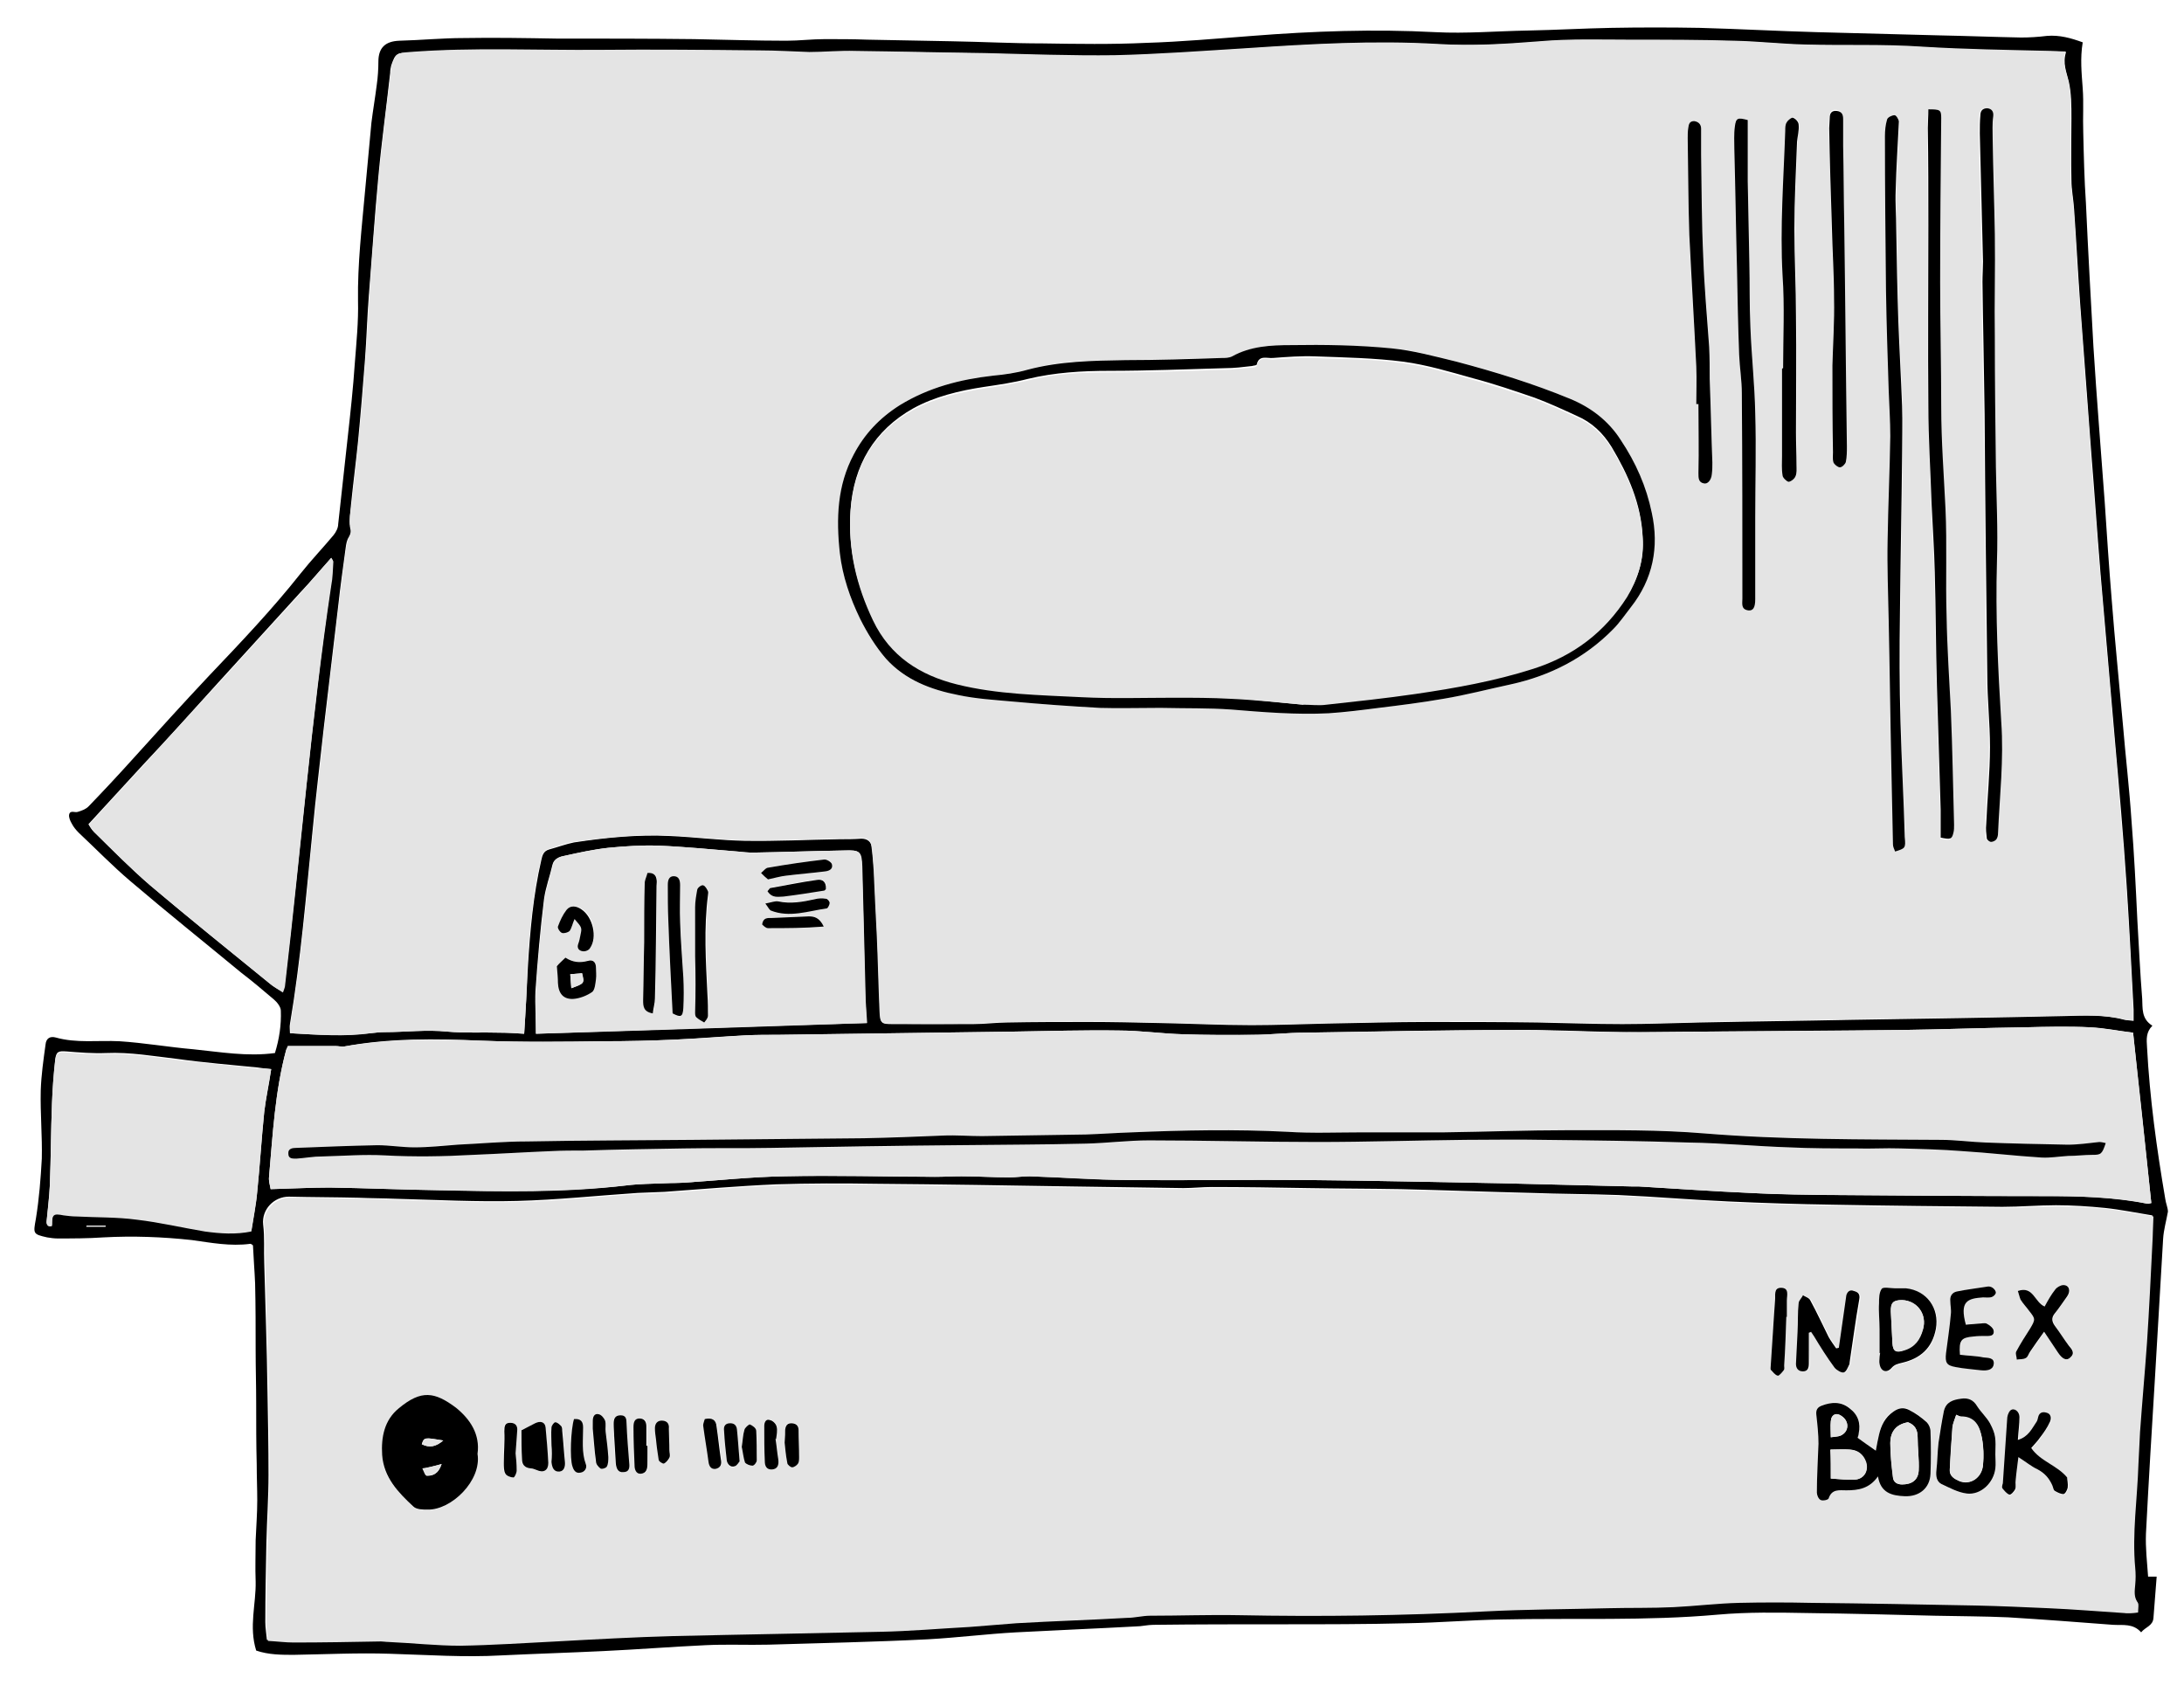 <?xml version="1.0" encoding="utf-8"?>
<!-- Generator: Adobe Illustrator 22.0.1, SVG Export Plug-In . SVG Version: 6.00 Build 0)  -->
<svg version="1.1" id="Layer_1" xmlns="http://www.w3.org/2000/svg" xmlns:xlink="http://www.w3.org/1999/xlink" x="0px" y="0px"
	 viewBox="0 0 407.5 314.4" style="enable-background:new 0 0 407.5 314.4;" xml:space="preserve">
<style type="text/css">
	.st0{fill:#E4E4E4;}
</style>
<g>
	<path d="M47.8,308c-1.4-4.5,0-8.7-0.1-12.9c-0.1-2.6,0-5.1,0-7.7c0.1-2.5,0.3-4.9,0.3-7.4c0-2.2-0.1-4.5-0.1-6.7
		c-0.1-3.8-0.1-7.7-0.1-11.5c0-3.3-0.1-6.6-0.1-9.8c0-4.2,0-8.3-0.1-12.5c-0.1-2.4-0.3-4.8-0.4-7.1c-0.2-0.2-0.4-0.3-0.5-0.3
		c-3.7,0.5-7.3-0.2-10.9-0.7c-5.5-0.6-11-0.8-16.5-0.5c-2.9,0.2-5.8,0.2-8.6,0.2c-0.6,0-1.3-0.1-1.9-0.2c-2.7-0.6-2.6-0.7-2.1-3.5
		c0.6-3.7,0.9-7.5,1.1-11.2c0.1-4.2-0.3-8.5-0.2-12.7c0.1-2.9,0.5-5.7,0.9-8.6c0.1-1.1,0.8-1.6,1.9-1.3c3.9,1.1,7.9,0.5,11.9,0.7
		c4.6,0.3,9.2,1.1,13.8,1.5c5,0.5,10,1.4,15.2,0.7c0.8-2.6,1.2-5.2,1.1-7.9c0-0.7-0.7-1.6-1.3-2.1c-2-1.7-4-3.4-6.1-5
		c-6.9-5.7-13.9-11.3-20.7-17.1c-3.3-2.8-6.4-6-9.6-9c-0.5-0.5-1-1.1-1.3-1.7c-0.3-0.5-0.6-1.2-0.5-1.7c0.2-0.9,1.1-0.3,1.6-0.5
		c0.7-0.2,1.5-0.5,2-1c2.8-2.9,5.6-5.9,8.3-8.9c4.7-5.2,9.4-10.4,14.2-15.5c5.9-6.2,11.8-12.4,17.1-19.1c1.9-2.4,4.1-4.7,6.1-7.1
		c0.5-0.6,0.9-1.4,0.9-2.1c0.6-5.5,1.2-11,1.8-16.4c0.5-4.5,1-9.1,1.3-13.6c0.3-3.9,0.7-7.8,0.6-11.7c-0.1-6.8,0.7-13.6,1.3-20.3
		c0.4-4.3,0.8-8.6,1.2-12.9c0.3-2.4,0.7-4.7,1-7.1c0.2-1.4,0.3-2.9,0.3-4.3c0-2.6,1.3-3.8,3.9-3.9c4-0.1,8-0.5,12-0.5
		c5.7-0.1,11.5,0,17.3,0.1c8.6,0,17.1,0,25.7,0.1c5.7,0.1,11.5,0.3,17.2,0.3c2.4,0,4.8-0.3,7.2-0.3c2.6,0,5.3,0,7.9,0.1
		c5.3,0.1,10.5,0.2,15.8,0.3c5.7,0.1,11.3,0.4,17,0.4c6.4,0.1,12.8,0.2,19.2-0.1c6.6-0.2,13.2-0.8,19.8-1.3
		c11.4-0.9,22.8-1.3,34.2-0.7c5.7,0.3,11.5-0.2,17.2-0.3c5.2-0.1,10.4-0.4,15.6-0.5c5.5-0.1,11-0.1,16.6,0
		c7.3,0.2,14.5,0.6,21.8,0.8c7.6,0.2,15.2,0.4,22.8,0.6c5.1,0.1,10.2,0.3,15.3,0.4c1.6,0,3.2-0.1,4.8-0.3c2.4-0.2,4.5,0.4,6.7,1.2
		c-0.5,3-0.2,5.8,0,8.6c0.2,2.7,0,5.4,0.1,8.2c0.1,4.4,0.2,8.8,0.5,13.2c0.4,8.9,0.9,17.8,1.4,26.8c0.6,9.6,1.4,19.3,2.1,28.9
		c0.4,6.1,0.8,12.1,1.3,18.2c0.6,7.8,1.4,15.6,2.1,23.4c0.5,6,1.2,11.9,1.6,17.9c0.5,6.2,0.8,12.4,1.1,18.7
		c0.3,4.9,0.5,9.7,0.9,14.6c0.1,1.7-0.2,3.7,1.9,5c-1.2,1.2-1.1,2.5-1,4c0.5,9.5,1.8,18.9,3.4,28.3c0.1,0.8,0.5,1.7,0.5,2.4
		c-0.3,1.7-0.8,3.4-0.9,5.1c-0.5,8.5-1,17.1-1.5,25.6c-0.6,9.8-1.2,19.6-1.7,29.4c-0.1,2.6,0.2,5.3,0.4,8c0.5,0,1,0,1.6,0
		c-0.2,2.7-0.4,5.2-0.6,7.7c-0.1,1.5-1.5,1.7-2.3,2.7c-1.5-1.7-3.4-1.3-5.2-1.4c-6.5-0.5-13.1-1-19.6-1.4c-4.5-0.2-9.1-0.2-13.7-0.3
		c-7.9-0.2-15.8-0.4-23.7-0.5c-5.6-0.1-11.2-0.2-16.8,0.3c-13.4,1.2-26.8,0.6-40.3,0.9c-5.8,0.1-11.7,0.6-17.5,0.7
		c-7.8,0.2-15.7,0.2-23.5,0.2c-8,0-16,0-24,0.1c-1.1,0-2.2,0.3-3.3,0.3c-7.4,0.4-14.8,0.7-22.3,1.1c-5.5,0.3-11,1-16.5,1.3
		c-9.9,0.5-19.8,0.7-29.7,1c-3.9,0.1-7.8-0.1-11.8,0.1c-6.4,0.3-12.7,0.8-19.1,1.1c-6.3,0.3-12.6,0.5-18.9,0.8
		c-7,0.4-13.9-0.1-20.8-0.3c-6-0.2-12,0.1-18,0.2C52.6,308.8,50.1,308.8,47.8,308z M97.8,192.9c0.3-4.4,0.5-8.4,0.7-12.5
		c0.4-6.7,1-13.4,2.5-19.9c0.2-0.9,0.4-1.7,1.5-2c1.5-0.4,3.1-1,4.6-1.3c5.9-0.9,11.9-1.5,17.9-1.2c4.6,0.2,9.2,0.8,13.9,0.9
		c5.9,0.1,11.8-0.2,17.7-0.3c1.4,0,2.7,0,4.1-0.1c1.1,0,1.8,0.5,2,1.6c0.1,1.4,0.3,2.9,0.4,4.3c0.1,2.2,0.2,4.3,0.3,6.5
		c0.1,2,0.2,4,0.3,6c0.2,4.6,0.3,9.3,0.5,13.9c0.1,2.2,0.2,2.3,2.4,2.3c5,0,10,0,15,0c2.2,0,4.3-0.3,6.4-0.3
		c5-0.1,10.1-0.1,15.1-0.1c4.4,0,8.8,0.1,13.2,0.2c5.7,0.1,11.5,0.4,17.2,0.4c4.7,0,9.4-0.2,14.1-0.3c6.3-0.1,12.6-0.3,18.9-0.3
		c6.8,0,13.6,0,20.4,0.1c5.3,0.1,10.5,0.3,15.8,0.3c4.8,0,9.6-0.2,14.4-0.3c9.5-0.2,19-0.3,28.5-0.5c13.2-0.2,26.4-0.4,39.6-0.7
		c3.8-0.1,7.5-0.3,11.2,0.7c0.5,0.1,1,0.1,1.7,0.2c0-0.8,0-1.4,0-2.1c-0.4-7.7-0.8-15.5-1.3-23.2c-0.6-9.1-1.4-18.2-2.2-27.2
		c-0.9-10.4-1.8-20.9-2.7-31.3c-0.6-7.4-1.1-14.8-1.7-22.2c-0.7-9.4-1.4-18.8-2.1-28.2c-0.4-5.7-0.7-11.5-1.1-17.2
		c-0.1-1.8-0.5-3.6-0.5-5.5c-0.1-3.8,0-7.7,0-11.5c0-2.3,0-4.7-0.5-6.9c-0.4-1.7-1.2-3.4-0.5-5.5c-1.1-0.1-2-0.1-2.8-0.1
		c-8-0.1-16-0.3-24-0.8c-7.3-0.4-14.5-0.2-21.8-0.4c-4.4-0.1-8.8-0.6-13.1-0.7c-6.4-0.2-12.8-0.2-19.2-0.2c-5.8,0-11.5-0.2-17.3,0.3
		c-6.3,0.5-12.6,0.8-18.9,0.5c-12-0.7-24,0-35.9,0.8c-8.1,0.5-16.3,1.2-24.4,1.3c-8.1,0.2-16.1-0.2-24.2-0.4
		c-8.1-0.2-16.1-0.3-24.2-0.4c-2.9,0-5.7,0.2-8.6,0.2c-3.1,0-6.2-0.2-9.3-0.3c-9.9-0.1-19.8-0.2-29.7-0.1
		c-11.8,0.1-23.7-0.5-35.5,0.4C74,9.9,73.8,9.9,73,12.2c-0.1,0.4-0.2,0.9-0.2,1.4c-0.7,6.4-1.6,12.8-2.2,19.3
		c-0.7,7.5-1.2,15-1.8,22.5c-0.3,3.9-0.4,7.8-0.7,11.7c-0.4,5.1-0.8,10.2-1.3,15.3c-0.4,3.9-0.9,7.8-1.3,11.7
		c-0.1,1.4-0.4,2.9-0.2,4.2c0.2,0.8,0.2,1.2-0.2,1.9c-0.4,0.6-0.5,1.3-0.6,2c-0.5,3.6-1,7.3-1.4,10.9c-0.9,7.6-1.8,15.2-2.7,22.8
		c-0.7,6.4-1.5,12.9-2.1,19.3c-1.2,12-2.2,24-4.2,35.9c-0.1,0.5,0,1,0,1.7c5.1,0.3,10,0.6,15,0c0.9-0.1,1.7-0.2,2.6-0.2
		c3.9,0,7.8-0.5,11.7-0.1c3.3,0.3,6.6,0.1,9.8,0.2C94.8,192.7,96.2,192.8,97.8,192.9z M398.9,300.9c0-0.8,0.1-1.6-0.2-2
		c-0.8-1.1-0.6-2.2-0.5-3.4c0.1-1,0.1-2.1,0-3.1c-0.5-6.5,0.4-12.9,0.6-19.4c0.1-2,0.1-4,0.3-6c0.4-5.6,0.9-11.1,1.3-16.7
		c0.4-6.1,0.7-12.3,1-18.4c0.1-1.7,0.2-3.3,0.2-5.1c-3.1-0.5-6-1.1-8.9-1.4c-3-0.3-6.1-0.5-9.1-0.5c-3.3,0-6.7,0.3-10,0.3
		c-10.5-0.1-21.1-0.2-31.6-0.4c-6.5-0.1-12.9-0.3-19.4-0.6c-6.9-0.3-13.7-0.9-20.6-1.2c-5.4-0.2-10.9-0.2-16.3-0.4
		c-8.1-0.2-16.1-0.5-24.2-0.7c-5.8-0.1-11.6-0.1-17.5-0.2c-6-0.1-12-0.2-17.9-0.2c-1.8,0-3.5,0.2-5.3,0.2
		c-6.9-0.1-13.7-0.2-20.6-0.3c-12.2-0.2-24.4-0.4-36.7-0.5c-6.2-0.1-12.5-0.1-18.7,0.1c-6.9,0.3-13.9,0.9-20.8,1.4
		c-1.7,0.1-3.3,0.1-5,0.2c-7.5,0.5-15,1.3-22.5,1.5c-7.5,0.2-15-0.2-22.5-0.4c-2.4-0.1-4.8-0.1-7.2-0.2c-4.3-0.1-8.6-0.1-12.9-0.2
		c-2.8,0-5.1,2.4-4.8,5.2c0.3,2.4,0.1,4.8,0.2,7.2c0.2,7.9,0.5,15.8,0.6,23.7c0.1,5.3,0.2,10.5,0.2,15.8c0,4.2-0.3,8.4-0.4,12.7
		c-0.1,4.9-0.2,9.9-0.2,14.8c0,1.1,0.2,2.2,0.3,3.3c1.8,0.1,3.3,0.3,4.8,0.3c5.4,0,10.9-0.1,16.3-0.2c0.5,0,1,0.1,1.4,0.1
		c4.5,0.3,8.9,0.7,13.4,0.7c6-0.1,11.9-0.5,17.9-0.8c7.3-0.3,14.5-0.8,21.8-1c12.9-0.3,25.7-0.5,38.6-0.8c5.6-0.1,11.2-0.6,16.7-0.9
		c2.9-0.2,5.9-0.5,8.8-0.7c6.9-0.4,13.7-0.6,20.6-1c1.4-0.1,2.9-0.4,4.3-0.4c5.5,0,11-0.2,16.5-0.1c15.3,0.2,30.7,0.1,46-0.7
		c7.7-0.4,15.3-0.4,23-0.6c4.1-0.1,8.2,0,12.2-0.2c4.1-0.2,8.1-0.6,12.2-0.8c4.5-0.1,9-0.1,13.4,0c10.3,0.1,20.6,0.3,30.9,0.5
		c4.5,0.1,8.9,0.3,13.4,0.5c4.7,0.2,9.4,0.6,14.1,0.9C397.1,301.1,397.9,301,398.9,300.9z M398,192.7c-2.6-0.3-5.3-0.9-8-1
		c-4.1-0.2-8.2-0.1-12.2,0c-7.7,0.1-15.3,0.4-23,0.5c-12.1,0.1-24.3,0.2-36.4,0.3c-5.2,0-10.4,0.1-15.6,0.1
		c-7-0.1-14.1-0.5-21.1-0.4c-12.8,0-25.5,0.3-38.3,0.5c-3.2,0-6.4,0.4-9.6,0.4c-4.3,0.1-8.6,0.1-13-0.1c-4-0.1-8-0.7-12-0.7
		c-6.5-0.1-13.1,0.1-19.6,0.2c-14.6,0.2-29.3,0.4-43.9,0.6c-2.1,0-4.2,0-6.2,0.1c-4.4,0.2-8.8,0.6-13.2,0.8
		c-4.4,0.2-8.8,0.3-13.2,0.3c-7.6,0.1-15.2,0.2-22.8-0.1c-8.6-0.4-17.3-0.5-25.8,1.1c-0.5,0.1-0.9-0.1-1.4-0.1c-3,0-6,0-9,0
		c-0.1,0.3-0.2,0.5-0.3,0.7c-2.1,7.8-2.5,15.8-3.2,23.7c-0.1,0.8,0.2,1.7,0.3,2.3c3.9-0.1,7.5-0.3,11-0.3c6.8,0.1,13.6,0.4,20.4,0.5
		c11.7,0.2,23.3,0.4,35-0.9c2.4-0.3,4.8-0.3,7.2-0.4c1.1-0.1,2.2-0.1,3.4-0.1c6.3-0.4,12.6-1.1,18.9-1.2c9.3-0.2,18.7,0.1,28,0.1
		c1.7,0,3.3-0.1,5-0.1c3,0,5.9,0.2,8.9,0.2c1.3,0,2.5-0.2,3.8-0.2c6.1,0.2,12.1,0.6,18.2,0.7c11.3,0.1,22.5-0.1,33.8,0
		c12,0.1,24,0.4,36,0.6c8.2,0.2,16.3,0.4,24.5,0.6c0.4,0,0.8,0,1.2,0c6.9,0.4,13.7,0.9,20.6,1.2c5.5,0.3,11,0.3,16.5,0.4
		c12.9,0.1,25.7,0.2,38.6,0.2c6.4,0,12.8,0.1,19.1,1.4c0.3,0.1,0.6-0.1,0.8-0.1C400.3,213.9,399.2,203.5,398,192.7z M100,192.9
		c20.8-0.7,41.2-1.4,61.7-2c-0.1-1.9-0.2-3.7-0.3-5.5c-0.2-7.9-0.3-15.8-0.6-23.7c-0.1-2.9-0.4-3.1-3.3-3c-5.7,0.1-11.3,0.3-17,0.4
		c-1,0-1.9-0.1-2.9-0.2c-4.9-0.4-9.9-0.9-14.8-1.1c-3.1-0.1-6.2,0.1-9.3,0.4c-2.8,0.3-5.5,0.9-8.2,1.5c-0.9,0.2-1.9,0.5-2.2,1.6
		c-0.5,2.2-1.3,4.3-1.6,6.5c-0.7,5.7-1.2,11.4-1.6,17.2C99.8,187.5,100,190.1,100,192.9z M61.8,104.1c-2.1,2.3-3.9,4.5-5.9,6.6
		c-5.1,5.6-10.2,11.2-15.3,16.8c-4.6,5.1-9.2,10.2-13.9,15.2c-3.3,3.6-6.7,7.3-10.2,11.1c0.2,0.3,0.5,0.9,1,1.4
		c3.5,3.3,6.8,6.8,10.4,9.9c7.4,6.3,14.9,12.3,22.4,18.4c0.7,0.6,1.5,1,2.4,1.6c0.2-0.6,0.4-1,0.4-1.4c3-24.8,5-49.7,8.6-74.5
		c0.2-1.5,0.3-3,0.4-4.5C62.2,104.7,62.1,104.6,61.8,104.1z M50.6,199.5c-1.1-0.1-1.8-0.2-2.5-0.3c-5-0.5-10-0.9-15-1.6
		c-4.4-0.5-8.8-1.3-13.3-1.1c-2.4,0.1-4.9-0.1-7.4-0.3c-1.5-0.1-1.9,0-2.1,1.5c-0.3,2.7-0.5,5.4-0.6,8.1c-0.2,5.1-0.2,10.2-0.4,15.3
		c-0.1,2.2-0.4,4.5-0.6,6.7c-0.1,0.7,0.2,1,1,0.8c0-2.2,0.1-2.4,2.2-2c0.8,0.1,1.6,0.2,2.4,0.2c3.7,0.2,7.5,0.2,11.2,0.6
		c4.3,0.5,8.5,1.6,12.7,2.2c2.9,0.5,5.8,0.6,8.7,0c0.4-2.6,0.9-5,1.1-7.4c0.5-4.9,0.8-9.9,1.3-14.8C49.6,205,50.2,202.4,50.6,199.5z
		 M16.2,228.7c0,0.1-0.1,0.1-0.1,0.2c1.2,0,2.4,0,3.6,0c0-0.1,0-0.1,0-0.2C18.5,228.7,17.4,228.7,16.2,228.7z"/>
	<path class="st0" d="M97.8,192.9c-1.6-0.1-3.1-0.2-4.5-0.2c-3.3-0.1-6.6,0.1-9.8-0.2c-3.9-0.4-7.8,0.1-11.7,0.1
		c-0.9,0-1.7,0.1-2.6,0.2c-4.9,0.7-9.8,0.3-15,0c0-0.7-0.1-1.2,0-1.7c2-11.9,3-23.9,4.2-35.9c0.7-6.4,1.4-12.9,2.1-19.3
		c0.9-7.6,1.8-15.2,2.7-22.8c0.4-3.6,0.9-7.3,1.4-10.9c0.1-0.7,0.3-1.5,0.6-2c0.4-0.7,0.4-1.1,0.2-1.9c-0.3-1.3,0-2.8,0.2-4.2
		c0.4-3.9,0.9-7.8,1.3-11.7c0.5-5.1,0.9-10.2,1.3-15.3c0.3-3.9,0.4-7.8,0.7-11.7c0.5-7.5,1.1-15,1.8-22.5c0.6-6.4,1.4-12.9,2.2-19.3
		c0.1-0.5,0.1-1,0.2-1.4c0.8-2.3,0.9-2.3,3.4-2.5c11.8-0.9,23.7-0.3,35.5-0.4c9.9-0.1,19.8,0,29.7,0.1c3.1,0,6.2,0.2,9.3,0.3
		c2.9,0,5.7-0.3,8.6-0.2c8.1,0.1,16.1,0.3,24.2,0.4c8.1,0.2,16.1,0.5,24.2,0.4c8.1-0.2,16.3-0.8,24.4-1.3c12-0.8,23.9-1.5,35.9-0.8
		c6.3,0.4,12.6,0,18.9-0.5c5.7-0.5,11.5-0.3,17.3-0.3c6.4,0,12.8,0,19.2,0.2c4.4,0.1,8.8,0.6,13.1,0.7c7.3,0.2,14.6-0.1,21.8,0.4
		c8,0.5,16,0.6,24,0.8c0.8,0,1.7,0.1,2.8,0.1c-0.7,2.1,0.1,3.7,0.5,5.5c0.5,2.2,0.5,4.6,0.5,6.9c0.1,3.8-0.1,7.7,0,11.5
		c0,1.8,0.4,3.6,0.5,5.5c0.4,5.7,0.7,11.5,1.1,17.2c0.7,9.4,1.4,18.8,2.1,28.2c0.5,7.4,1.1,14.8,1.7,22.2
		c0.9,10.4,1.8,20.9,2.7,31.3c0.8,9.1,1.5,18.2,2.2,27.2c0.5,7.7,0.9,15.5,1.3,23.2c0,0.6,0,1.3,0,2.1c-0.7-0.1-1.2,0-1.7-0.2
		c-3.7-0.9-7.4-0.7-11.2-0.7c-13.2,0.3-26.4,0.5-39.6,0.7c-9.5,0.2-19,0.3-28.5,0.5c-4.8,0.1-9.6,0.3-14.4,0.3
		c-5.3,0-10.5-0.3-15.8-0.3c-6.8-0.1-13.6-0.2-20.4-0.1c-6.3,0-12.6,0.2-18.9,0.3c-4.7,0.1-9.4,0.3-14.1,0.3
		c-5.7,0-11.5-0.3-17.2-0.4c-4.4-0.1-8.8-0.2-13.2-0.2c-5,0-10.1,0.1-15.1,0.1c-2.2,0-4.3,0.3-6.4,0.3c-5,0.1-10,0.1-15,0
		c-2.2,0-2.3-0.2-2.4-2.3c-0.2-4.6-0.3-9.3-0.5-13.9c-0.1-2-0.2-4-0.3-6c-0.1-2.2-0.2-4.3-0.3-6.5c-0.1-1.4-0.2-2.9-0.4-4.3
		c-0.1-1.2-0.8-1.7-2-1.6c-1.4,0-2.7,0-4.1,0.1c-5.9,0.1-11.8,0.4-17.7,0.3c-4.6-0.1-9.2-0.7-13.9-0.9c-6-0.3-12,0.4-17.9,1.2
		c-1.6,0.2-3.1,0.9-4.6,1.3c-1,0.3-1.3,1.1-1.5,2c-1.5,6.6-2.1,13.2-2.5,19.9C98.3,184.4,98.1,188.5,97.8,192.9z M215.6,132.1
		c0.5,0,1,0,1.4,0c4.2,0.1,8.5,0,12.7,0.3c6.1,0.5,12.1,1,18.2,0.7c3.1-0.1,6.2-0.6,9.3-1c4-0.5,8.1-1,12.1-1.7
		c4.2-0.8,8.4-1.8,12.6-2.7c7.3-1.6,13.8-4.9,19.1-10.3c1.2-1.2,2.2-2.7,3.3-4.1c4.1-5.3,5.3-11.2,3.9-17.6c-1-4.9-3.1-9.4-5.8-13.6
		c-2.4-3.6-5.6-6-9.5-7.7c-6.9-2.8-13.9-5.1-21.1-6.9c-4-1-8.1-2.2-12.2-2.5c-6.2-0.5-12.4-0.6-18.7-0.6c-3.7,0-7.5,0.2-11,2.1
		c-0.5,0.3-1.2,0.3-1.9,0.3c-6,0.1-12,0.3-18,0.4c-6.2,0-12.3,0.1-18.3,1.8c-2.1,0.6-4.2,0.8-6.4,1.1c-6.2,0.7-12,2.2-17.4,5.5
		c-3.8,2.3-6.5,5.4-8.6,9.2c-3.1,5.8-3.3,12.1-2.6,18.4c0.5,4.3,1.9,8.4,3.8,12.3c1.3,2.6,2.9,5.2,4.8,7.4c3.5,4,8.4,5.8,13.5,6.8
		c3.3,0.7,6.6,0.9,10,1.2c5.5,0.5,11,0.9,16.5,1.2C208.8,132.3,212.2,132.1,215.6,132.1z M359.8,20.4c-0.1,1.3-0.2,2.5-0.2,3.7
		c0,6.1,0,12.1,0.1,18.2c0,11.2-0.1,22.4,0,33.6c0.1,6.1,0.4,12.1,0.6,18.2c0.2,4.3,0.5,8.6,0.6,12.9c0.2,7,0.2,14.1,0.4,21.1
		c0.2,7.7,0.5,15.5,0.7,23.2c0,1.7,0,3.5,0,5.2c1.8,0.4,2.1,0.3,2.4-1c0.1-0.5,0.1-1,0.1-1.4c-0.2-7.1-0.4-14.2-0.6-21.3
		c-0.2-5.9-0.6-11.8-0.8-17.7c-0.1-6.6,0.2-13.3-0.2-19.9c-0.3-6.4-0.8-12.7-0.8-19.1c0-7.7-0.2-15.5-0.2-23.2
		c0-10.2,0.1-20.5,0.2-30.7C362.2,20.5,362.1,20.4,359.8,20.4z M353.6,158.9c2-0.6,2-0.6,1.9-2.6c-0.3-7.2-0.7-14.4-0.8-21.5
		c-0.1-6.8-0.1-13.6-0.1-20.3c0.1-9.8,0.3-19.6,0.4-29.5c0-3,0.1-6.1,0-9.1c-0.2-5.3-0.5-10.5-0.7-15.8c-0.2-5.8-0.3-11.7-0.4-17.5
		c-0.1-2.3-0.2-4.6-0.1-6.9c0.1-4.3,0.5-8.6,0.6-12.9c0-0.4-0.5-1.2-0.8-1.2c-0.5,0-1.3,0.4-1.4,0.8c-0.3,1-0.4,2-0.4,3.1
		c0.1,9.7,0.1,19.3,0.2,29c0.1,6.1,0.3,12.3,0.5,18.4c0.1,2.9,0.3,5.8,0.3,8.6c-0.1,6.5-0.4,12.9-0.5,19.4
		c-0.1,4.9,0.1,9.9,0.2,14.9c0.2,9.2,0.3,18.4,0.5,27.5c0.1,4.8,0.2,9.6,0.3,14.4C353.2,158,353.4,158.4,353.6,158.9z M371.8,26
		C371.8,26,371.8,26,371.8,26c-0.1-1.4-0.1-2.9-0.1-4.3c0-0.8-0.2-1.4-1.1-1.5c-1-0.1-1.2,0.6-1.3,1.4c-0.1,1.1-0.1,2.2-0.1,3.3
		c0.2,8,0.4,16,0.6,23.9c0,1.3-0.1,2.6-0.1,3.8c0.1,8.2,0.3,16.5,0.4,24.7c0.2,16.2,0.3,32.4,0.5,48.7c0.1,4.5,0.6,8.9,0.5,13.4
		c0,4.8-0.5,9.6-0.7,14.4c0,0.9,0,1.8,0.1,2.6c0,0.3,0.5,0.6,0.8,0.7c0.3,0,0.8-0.2,1-0.5c0.2-0.3,0.3-0.7,0.3-1.1
		c0.3-6.9,1.1-13.8,0.6-20.8c-0.7-9.9-1.2-19.9-0.8-29.9c0.2-5.9-0.1-11.8-0.2-17.7c-0.1-8.1-0.2-16.1-0.2-24.2
		c0-6.4,0.1-12.8,0-19.2C372.2,37.8,372,31.9,371.8,26z M326.1,22.4c-1.9-0.5-2.3-0.4-2.4,1.1c-0.1,1.4-0.1,2.9-0.1,4.3
		c0.1,7.5,0.3,15,0.5,22.5c0.1,5.3,0.2,10.5,0.4,15.8c0.1,2.4,0.5,4.8,0.5,7.2c0.1,12.8,0.1,25.6,0.1,38.3c0,0.9-0.3,2,1.1,2.2
		c0.9,0.1,1.2-0.4,1.3-2.1c0-0.2,0-0.5,0-0.7c0-4.8,0-9.6,0-14.4c0-6.5,0.2-13.1,0-19.6c-0.1-5.3-0.7-10.7-0.9-16
		c-0.2-4.1-0.2-8.1-0.2-12.2c-0.1-5-0.2-10.1-0.3-15.1C326.1,30,326.1,26.2,326.1,22.4z M332.7,68.7c0,0-0.1,0-0.1,0
		c0,5.4,0,10.9,0,16.3c0,1.2-0.1,2.4,0.1,3.6c0.1,0.5,0.7,1.2,1.1,1.2c0.4,0.1,1.1-0.5,1.3-1c0.3-0.6,0.2-1.4,0.2-2.1
		c0-2.1-0.1-4.2-0.1-6.2c0-7.2,0.1-14.4,0-21.6c0-5.4-0.3-10.9-0.3-16.3c0-5.4,0.3-10.9,0.5-16.3c0-1,0.3-2.1,0.3-3.1
		c0-0.5-0.6-1.1-1-1.3c-0.2-0.1-1,0.4-1.2,0.8c-0.3,0.4-0.3,1.1-0.3,1.6c-0.3,9-1,18-0.5,27C333,57.2,332.7,63,332.7,68.7z
		 M316.5,75.4c0.1,0,0.3,0,0.4,0c0,4.3,0,8.6,0,12.9c0,0.9,0,1.6,1,1.9c0.7,0.2,1.4-0.6,1.5-1.7c0.1-0.7,0.1-1.4,0.1-2.2
		c-0.2-5.2-0.3-10.4-0.5-15.6c-0.1-2,0-4-0.1-6c-0.3-5.6-0.9-11.1-1.1-16.7c-0.3-6.4-0.3-12.8-0.4-19.2c0-1.6,0-3.2,0-4.8
		c0-0.8-0.5-1.4-1.3-1.4c-0.9-0.1-1,0.6-1.1,1.3c-0.1,0.6-0.1,1.3-0.1,1.9c0.1,6,0.1,12,0.3,18c0.3,8.2,0.9,16.4,1.3,24.6
		C316.6,70.8,316.5,73.1,316.5,75.4z M341.9,68.2c0,5.6,0,10.8,0,16c0,0.6-0.1,1.3,0.1,1.9c0.2,0.4,0.8,0.9,1.2,0.9
		c0.4,0,1-0.6,1.1-1c0.2-0.9,0.2-1.9,0.2-2.9c-0.2-13.9-0.3-27.8-0.5-41.7c-0.1-4.8-0.1-9.6-0.2-14.4c0-1.7-0.1-3.3,0-5
		c0-0.9-0.3-1.4-1.2-1.5c-1-0.1-1.2,0.5-1.3,1.3c0,0.6-0.1,1.3-0.1,1.9c0.2,6.1,0.4,12.3,0.5,18.4c0.1,4.5,0.4,8.9,0.4,13.4
		C342.3,60,342,64.3,341.9,68.2z"/>
	<path class="st0" d="M398.9,300.9c-1,0-1.8,0.2-2.6,0.1c-4.7-0.3-9.4-0.7-14.1-0.9c-4.5-0.2-8.9-0.4-13.4-0.5
		c-10.3-0.2-20.6-0.4-30.9-0.5c-4.5-0.1-9-0.1-13.4,0c-4.1,0.1-8.1,0.6-12.2,0.8c-4.1,0.2-8.2,0.1-12.2,0.2
		c-7.7,0.2-15.3,0.2-23,0.6c-15.3,0.8-30.7,1-46,0.7c-5.5-0.1-11,0.1-16.5,0.1c-1.4,0-2.9,0.4-4.3,0.4c-6.9,0.4-13.7,0.6-20.6,1
		c-2.9,0.2-5.9,0.5-8.8,0.7c-5.6,0.3-11.2,0.8-16.7,0.9c-12.9,0.3-25.7,0.5-38.6,0.8c-7.3,0.2-14.5,0.6-21.8,1
		c-6,0.3-11.9,0.7-17.9,0.8c-4.5,0-8.9-0.5-13.4-0.7c-0.5,0-1-0.1-1.4-0.1c-5.4,0.1-10.9,0.2-16.3,0.2c-1.5,0-3-0.2-4.8-0.3
		c-0.1-1.2-0.3-2.2-0.3-3.3c0-5,0.1-9.9,0.2-14.8c0.1-4.2,0.3-8.4,0.4-12.7c0-5.3-0.1-10.5-0.2-15.8c-0.2-7.9-0.4-15.8-0.6-23.7
		c-0.1-2.4,0.1-4.8-0.2-7.2c-0.3-2.8,2-5.2,4.8-5.2c4.3,0,8.6,0.1,12.9,0.2c2.4,0,4.8,0.1,7.2,0.2c7.5,0.2,15,0.6,22.5,0.4
		c7.5-0.2,15-1,22.5-1.5c1.7-0.1,3.3-0.1,5-0.2c6.9-0.5,13.8-1.1,20.8-1.4c6.2-0.3,12.5-0.2,18.7-0.1c12.2,0.1,24.5,0.3,36.7,0.5
		c6.9,0.1,13.7,0.3,20.6,0.3c1.8,0,3.5-0.2,5.3-0.2c6,0,12,0.1,17.9,0.2c5.8,0.1,11.6,0.1,17.5,0.2c8.1,0.2,16.1,0.5,24.2,0.7
		c5.4,0.1,10.9,0.1,16.3,0.4c6.9,0.3,13.7,0.9,20.6,1.2c6.5,0.3,12.9,0.5,19.4,0.6c10.5,0.2,21.1,0.3,31.6,0.4c3.3,0,6.7-0.3,10-0.3
		c3,0,6.1,0.2,9.1,0.5c2.9,0.3,5.8,0.9,8.9,1.4c-0.1,1.8-0.1,3.5-0.2,5.1c-0.3,6.1-0.6,12.3-1,18.4c-0.4,5.6-0.9,11.1-1.3,16.7
		c-0.1,2-0.2,4-0.3,6c-0.2,6.5-1.2,12.9-0.6,19.4c0.1,1,0.1,2.1,0,3.1c-0.1,1.2-0.3,2.3,0.5,3.4
		C399.1,299.4,398.9,300.1,398.9,300.9z M89.1,271.3c0.5-3.5-1.3-6.4-4-8.5c-3.9-3-6.5-3.5-10.7,0.1c-2.7,2.2-3.2,5.4-3.1,8.7
		c0.2,4.1,3,6.9,5.8,9.6c0.6,0.5,1.8,0.6,2.7,0.6C84.2,281.8,89.9,276.3,89.1,271.3z M346.6,268.3c0.1-0.3,0.1-0.6,0.2-0.9
		c0.4-1.9-0.1-3.4-1.7-4.7c-1.6-1.3-3.4-1.2-5.2-0.5c-0.7,0.3-1.1,0.7-1,1.7c0.2,1.8,0.4,3.6,0.4,5.4c0,3-0.2,6-0.3,9.1
		c0,0.5,0.3,1.2,0.7,1.4c0.4,0.2,1.4,0,1.5-0.3c0.6-1.8,2-1.5,3.3-1.5c2.2,0,4.3-0.2,5.9-2.6c0.5,3.2,2.7,3.6,5,3.7
		c2.7,0.1,4.7-1.5,4.8-4.2c0.1-2.6,0.1-5.3,0-7.9c0-0.6-0.3-1.3-0.7-1.7c-1-0.9-2.1-1.7-3.3-2.3c-0.9-0.5-1.8-0.3-2.9,0.3
		c-1.7,1.1-2.3,2.5-2.7,4.3c-0.2,0.9-0.4,1.8-0.6,3C348.7,269.8,347.7,269.1,346.6,268.3z M372.3,271.4c0.2-3,0.1-3.7-1-5.8
		c-0.6-1.2-1.7-2.1-2.4-3.2c-0.7-1.2-1.7-1.6-3-1.4c-1.5,0.2-2.9,0.6-3.2,2.3c-0.4,1.9-0.8,3.9-1,5.9c-0.2,1.7-0.2,3.5-0.4,5.2
		c-0.1,1-0.1,2.1,0.9,2.5c1.5,0.8,3.2,1.7,4.8,1.8c2.7,0.3,5.1-2,5.3-4.7C372.3,273.1,372.3,272.3,372.3,271.4z M337.5,248.7
		c0.2-0.1,0.4-0.1,0.6-0.2c0.2,0.3,0.4,0.6,0.6,0.9c1.3,1.9,2.5,3.9,3.8,5.8c0.4,0.5,1.2,1,1.7,0.9c0.5-0.2,0.7-1.1,1.1-1.6
		c0-0.1,0-0.2,0-0.2c0.6-3.9,1.2-7.9,1.8-11.8c0.2-0.9-0.2-1.3-1-1.6c-0.8-0.2-1.3,0.1-1.4,0.8c-0.2,0.7-0.2,1.4-0.3,2.1
		c-0.4,2.6-0.7,5.1-1.1,7.7c-0.2,0-0.4,0.1-0.5,0.1c-0.5-0.7-1-1.3-1.4-2.1c-1.2-2.3-2.2-4.6-3.4-6.8c-0.2-0.5-1-0.7-1.4-1
		c-0.3,0.5-0.8,1-0.8,1.5c-0.2,1.7-0.1,3.5-0.2,5.3c-0.1,2-0.2,4-0.3,6c0,0.8,0.4,1.4,1.3,1.4c0.9,0,1.1-0.7,1.1-1.5
		C337.5,252.5,337.5,250.6,337.5,248.7z M350.7,252.5c0.1,0,0.1,0,0.2,0c0,0.3-0.1,0.6-0.1,0.9c0,0.4-0.1,0.8,0,1.2
		c0.2,1.3,1.3,1.8,2.2,0.8c0.6-0.7,1.3-0.8,2-1c3.4-0.8,5.6-2.7,6.3-6.3c0.7-3.9-1.6-7.2-5.6-7.6c-0.7-0.1-1.4,0-2.1,0
		c-0.8,0-2.1-0.3-2.4,0.1c-0.5,0.6-0.5,1.7-0.5,2.7c0,1.6,0.1,3.2,0.1,4.8C350.7,249.5,350.7,251,350.7,252.5z M376.6,271.9
		c1.5,1,2.5,1.8,3.7,2.4c1.3,0.7,2.1,1.7,2.7,2.9c0.2,0.4,0.2,0.9,0.5,1.1c0.5,0.3,1.1,0.7,1.6,0.6c0.3,0,0.7-0.8,0.8-1.2
		c0.1-0.7-0.1-1.4-0.1-1.9c-1.9-2.3-5-3-6.7-5.5c0.6-0.7,1.2-1.3,1.6-1.9c0.7-1,1.3-2,1.9-3c0.4-0.7,0.3-1.5-0.7-1.7
		c-0.7-0.2-1.3,0.1-1.5,0.8c-0.1,0.3-0.1,0.7-0.3,0.9c-0.8,1.3-1.5,2.7-3.5,3.4c0.1-1.6,0.2-2.9,0.3-4.3c0-1-1-1.8-1.7-1.2
		c-0.4,0.3-0.5,1.1-0.6,1.7c-0.3,4-0.6,7.9-0.8,11.9c0,0.3-0.2,0.7-0.1,0.9c0.3,0.5,0.8,1,1.3,1.2c0.2,0.1,0.9-0.6,1.1-1
		c0.2-0.5,0-1.1,0.1-1.7C376.2,274.8,376.4,273.5,376.6,271.9z M366.8,247.2c-1.2-4.4,0.2-4.9,3.3-5.1c0.6,0,1.1,0,1.7-0.1
		c0.3-0.1,0.7-0.5,0.7-0.8c0-0.3-0.3-0.7-0.6-0.9c-0.3-0.2-0.8-0.2-1.1-0.2c-1.9,0.3-3.8,0.5-5.6,0.9c-0.9,0.2-1.3,0.9-1.2,1.8
		c0.1,0.8,0.2,1.6,0.1,2.4c-0.3,2.5-0.6,4.9-0.9,7.3c-0.3,1.8,0,2.3,1.8,2.6c1.6,0.2,3.2,0.4,4.7,0.6c1,0.1,2.1,0,2.4-1.1
		c0.2-1.3-1.1-1.1-1.9-1.3c-1.5-0.3-3-0.3-4.4-0.5c-0.2-2.7,0.2-3.2,2.5-3.4c0.7-0.1,1.4,0,2.2-0.1c0.7,0,1.7,0.1,1.6-0.9
		c0-0.5-0.8-1.1-1.3-1.4c-0.4-0.2-1.1-0.1-1.6,0C368.3,247,367.6,247.1,366.8,247.2z M376.5,240.9c0.2,0.6,0.3,1.2,0.6,1.6
		c0.5,0.7,1.1,1.4,1.6,2.1c1.3,1.6,1.3,1.7,0.2,3.3c-0.9,1.4-1.8,2.8-2.6,4.3c-0.2,0.4,0,1,0.1,1.5c0.6-0.1,1.2,0,1.7-0.3
		c0.4-0.2,0.5-0.8,0.8-1.2c0.8-1.1,1.6-2.3,2.6-3.7c1,1.6,1.8,2.8,2.6,3.9c0.8,1.2,1.6,1.5,2.3,0.9c0.9-0.8,0.3-1.5-0.3-2.2
		c-1-1.2-1.8-2.4-2.6-3.7c-0.5-0.7-0.7-1.4-0.1-2.2c0.8-1.1,1.6-2.2,2.4-3.3c0.7-1,0.4-2.1-0.7-2.1c-0.5,0-1.2,0.4-1.5,0.8
		c-0.7,1-1.3,2.1-2,3.2C379.6,243,379.4,239.9,376.5,240.9z M97.3,266.9c0,1.8,0,3.6,0,5.4c0,1,0.5,1.6,1.6,1.7
		c0.4,0,0.7,0.2,1.1,0.3c1.3,0.6,2.2,0.1,2.2-1.3c0-2.2-0.2-4.4-0.5-6.6c-0.1-1-1-1.3-2-0.8C99.1,266,98.3,266.4,97.3,266.9z
		 M333.3,245.7c0,0,0.1,0,0.1,0c0-1,0-2.1,0-3.1c0-0.9,0.5-2.4-1.1-2.4c-1.4,0-1,1.4-1.1,2.3c-0.3,4-0.5,8.1-0.8,12.1
		c0,0.3-0.2,0.7,0,0.9c0.3,0.5,0.8,1,1.3,1.1c0.3,0.1,0.8-0.6,1.1-1c0.2-0.2,0.1-0.6,0.1-0.9C333.1,251.7,333.2,248.7,333.3,245.7z
		 M114.6,268.1c0,0-0.1,0-0.1,0c0.1,1.7,0.2,3.3,0.3,5c0.1,0.8,0.4,1.6,1.4,1.6c1.1-0.1,1.2-0.8,1.1-1.7c-0.2-2.5-0.3-4.9-0.5-7.4
		c0-0.8-0.1-1.5-1.1-1.5c-1.1,0-1.3,0.8-1.3,1.6C114.5,266.5,114.6,267.3,114.6,268.1z M120.8,269.8c0,0-0.1,0-0.1,0
		c0-1.2,0-2.4,0-3.6c0-0.8-0.2-1.5-1.1-1.5c-1.1-0.1-1.3,0.7-1.3,1.6c0,2.4,0.1,4.8,0.2,7.2c0,0.7,0.3,1.6,1.2,1.5
		c1-0.1,1.2-0.9,1.2-1.8C120.8,272,120.8,270.9,120.8,269.8z M110.6,266.6c0.1,2,0.3,4,0.5,6.1c0.1,0.5,0.4,1.1,0.8,1.3
		c0.3,0.2,1.1-0.1,1.2-0.3c0.3-0.5,0.4-1.2,0.3-1.8c-0.1-1.6-0.4-3.1-0.5-4.7c-0.1-0.7,0.1-1.5-0.1-2.1c-0.2-0.5-0.7-1.1-1.2-1.2
		c-0.7-0.1-1.1,0.5-1.1,1.2C110.6,265.5,110.6,266,110.6,266.6z M107.1,264.8c-0.6,1.9-0.7,7.4-0.3,8.8c0.2,0.7,0.6,1.4,1.5,1.2
		c0.8-0.1,1.3-0.9,1-1.6c-0.8-2.2-0.5-4.5-0.5-6.8C108.7,265.3,108.3,264.8,107.1,264.8z M96.2,271.2c0.1-1.6,0.1-2.9,0.2-4.2
		c0.1-0.9-0.3-1.6-1.3-1.5c-1,0-1.2,0.7-1.1,1.6c0.1,2-0.1,3.9-0.1,5.9c0,0.7,0,1.5,0.3,2c0.2,0.4,1,0.7,1.5,0.7
		c0.2,0,0.6-0.9,0.6-1.3C96.4,273.3,96.3,272.1,96.2,271.2z M131.5,264.8c-0.1,0.4-0.3,0.8-0.2,1.1c0.3,2.3,0.6,4.5,1,6.8
		c0.1,0.7,0.4,1.5,1.3,1.3c1-0.1,1.2-0.8,1-1.8c-0.3-2-0.5-4.1-0.8-6.1C133.5,264.9,132.8,264.4,131.5,264.8z M144.7,268.5
		c0,0,0.1,0,0.1,0c0.1-0.8,0.3-1.6,0.1-2.4c-0.1-0.5-0.7-1.1-1.2-1.2c-0.8-0.2-1.1,0.4-1.1,1.1c0,2.2,0,4.4,0.1,6.6
		c0,0.9,0.3,1.6,1.4,1.5c0.9,0,1.3-0.7,1.1-2C145.1,271,144.9,269.8,144.7,268.5z M102.9,269.7C102.9,269.7,102.9,269.7,102.9,269.7
		c0.1,1,0.1,2.1,0.1,3.1c0,1,0.3,1.9,1.5,1.8c0.9-0.1,1.1-1,1-1.9c-0.2-1.9-0.3-3.8-0.5-5.7c0-0.3,0-0.7-0.2-0.9
		c-0.3-0.3-0.7-0.7-1.1-0.7c-0.3,0-0.7,0.6-0.7,1C102.8,267.5,102.9,268.6,102.9,269.7z M138,272.7c-0.2-2.3-0.3-4.1-0.5-5.9
		c-0.1-0.8-0.6-1.3-1.5-1.1c-0.8,0.1-1,0.7-0.9,1.4c0.2,1.8,0.3,3.6,0.5,5.5c0.1,0.8,0.7,1.4,1.5,1.1
		C137.5,273.5,137.8,272.8,138,272.7z M122.4,268.6C122.4,268.6,122.4,268.6,122.4,268.6c0.1,1.3,0.3,2.5,0.6,3.8
		c0.1,0.3,0.8,0.8,1,0.7c0.4-0.2,0.8-0.6,1-1.1c0.2-0.4,0-0.9,0-1.4c-0.1-1.3-0.2-2.7-0.1-4c0-0.9-0.3-1.4-1.1-1.5
		c-1-0.1-1.5,0.5-1.5,1.4C122.2,267.1,122.3,267.8,122.4,268.6z M146.4,269.2c0.1,0.9,0.2,2.3,0.5,3.7c0.1,0.3,0.6,0.8,0.9,0.8
		c0.4,0,0.8-0.4,1.1-0.7c0.2-0.3,0.2-0.8,0.2-1.2c0-1.7-0.1-3.3-0.1-5c0-0.7-0.3-1.2-1.1-1.3c-0.9-0.1-1.4,0.3-1.4,1.2
		C146.5,267.4,146.5,268,146.4,269.2z M138.4,270c0.2,0.9,0.3,2,0.6,2.9c0.1,0.3,0.9,0.6,1.4,0.6c0.3,0,0.8-0.6,0.8-1
		c0.1-1.8,0.1-3.6-0.1-5.5c0-0.4-0.7-0.9-1.2-1.2c-0.2-0.1-0.9,0.5-1,1C138.6,267.8,138.6,268.9,138.4,270z"/>
	<path class="st0" d="M398,192.7c1.1,10.7,2.3,21.2,3.4,31.8c-0.2,0-0.5,0.1-0.8,0.1c-6.3-1.2-12.7-1.4-19.1-1.4
		c-12.9,0-25.7-0.1-38.6-0.2c-5.5,0-11-0.1-16.5-0.4c-6.9-0.3-13.7-0.8-20.6-1.2c-0.4,0-0.8,0-1.2,0c-8.2-0.2-16.3-0.4-24.5-0.6
		c-12-0.2-24-0.5-36-0.6c-11.3-0.1-22.5,0.1-33.8,0c-6.1,0-12.1-0.5-18.2-0.7c-1.3,0-2.5,0.2-3.8,0.2c-3,0-5.9-0.2-8.9-0.2
		c-1.7,0-3.3,0.1-5,0.1c-9.3-0.1-18.7-0.3-28-0.1c-6.3,0.1-12.6,0.8-18.9,1.2c-1.1,0.1-2.2,0.1-3.4,0.1c-2.4,0.1-4.8,0.1-7.2,0.4
		c-11.6,1.4-23.3,1.2-35,0.9c-6.8-0.1-13.6-0.4-20.4-0.5c-3.6,0-7.2,0.2-11,0.3c-0.1-0.7-0.4-1.5-0.3-2.3c0.7-8,1.1-15.9,3.2-23.7
		c0.1-0.2,0.2-0.4,0.3-0.7c3,0,6,0,9,0c0.5,0,1,0.1,1.4,0.1c8.6-1.5,17.2-1.4,25.8-1.1c7.6,0.3,15.2,0.2,22.8,0.1
		c4.4,0,8.8-0.1,13.2-0.3c4.4-0.2,8.8-0.5,13.2-0.8c2.1-0.1,4.2-0.1,6.2-0.1c14.6-0.2,29.3-0.4,43.9-0.6c6.5-0.1,13.1-0.3,19.6-0.2
		c4,0,8,0.6,12,0.7c4.3,0.1,8.6,0.1,13,0.1c3.2,0,6.4-0.4,9.6-0.4c12.8-0.2,25.5-0.4,38.3-0.5c7,0,14.1,0.4,21.1,0.4
		c5.2,0.1,10.4,0,15.6-0.1c12.1-0.1,24.3-0.1,36.4-0.3c7.7-0.1,15.3-0.4,23-0.5c4.1-0.1,8.2-0.2,12.2,0
		C392.7,191.9,395.4,192.4,398,192.7z M392.9,213.3c-0.5-0.1-0.8-0.2-1.1-0.2c-2,0.2-4,0.5-5.9,0.5c-5.1,0-10.2-0.2-15.3-0.4
		c-2.8-0.1-5.6-0.5-8.4-0.5c-14.7-0.1-29.4,0-44.1-1.2c-8.4-0.7-16.9-0.6-25.4-0.6c-7.7,0-15.5,0.3-23.2,0.4c-5.1,0.1-10.2,0-15.3,0
		c-4.6,0-9.3,0.2-13.9-0.1c-9.7-0.6-19.3-0.3-29,0.1c-2.9,0.1-5.7,0.3-8.6,0.4c-6.5,0.1-12.9,0.2-19.4,0.3c-2.4,0-4.8-0.1-7.2-0.1
		c-4.9,0.1-9.9,0.4-14.8,0.5c-10.6,0.2-21.2,0.2-31.8,0.3c-10.4,0.1-20.8,0.1-31.1,0.3c-4.3,0.1-8.6,0.4-12.9,0.6
		c-2.7,0.1-5.4,0.4-8.1,0.5c-2.3,0-4.6-0.4-6.9-0.4c-5,0.1-10.1,0.3-15.1,0.5c-0.8,0-1.6,0.1-1.5,1.1c0.1,1,0.9,0.9,1.6,0.9
		c1.6-0.1,3.2-0.3,4.7-0.4c3.9-0.1,7.8-0.3,11.7-0.2c5.5,0.3,11,0.1,16.5-0.1c4.9-0.2,9.7-0.5,14.6-0.7c2-0.1,4,0,6-0.1
		c6.2-0.1,12.5-0.3,18.7-0.4c5.4-0.1,10.9,0,16.3-0.1c11.5-0.1,23-0.3,34.4-0.5c8.1-0.1,16.3-0.2,24.4-0.3c3.9-0.1,7.8-0.6,11.7-0.6
		c10.5,0,20.9,0.3,31.4,0.3c9.2,0,18.4-0.3,27.6-0.4c4.8-0.1,9.6-0.1,14.4,0c9.1,0.1,18.2,0.3,27.3,0.5c6.2,0.2,12.4,0.7,18.7,0.9
		c4.1,0.2,8.3,0.2,12.4,0.2c2.8,0,5.6-0.1,8.4,0c3.8,0.1,7.7,0.2,11.5,0.5c4.9,0.3,9.9,0.9,14.8,1.2c1.7,0.1,3.3-0.2,5-0.3
		c1.5-0.1,3-0.2,4.5-0.2C392,215.5,392.1,215.4,392.9,213.3z"/>
	<path class="st0" d="M100,192.9c0-2.9-0.2-5.4,0-7.9c0.4-5.7,0.9-11.5,1.6-17.2c0.3-2.2,1.1-4.3,1.6-6.5c0.3-1.1,1.3-1.5,2.2-1.6
		c2.7-0.6,5.5-1.2,8.2-1.5c3.1-0.3,6.2-0.5,9.3-0.4c4.9,0.2,9.9,0.7,14.8,1.1c1,0.1,1.9,0.2,2.9,0.2c5.7-0.1,11.3-0.3,17-0.4
		c2.9-0.1,3.2,0.2,3.3,3c0.2,7.9,0.4,15.8,0.6,23.7c0,1.8,0.2,3.6,0.3,5.5C141.1,191.6,120.7,192.3,100,192.9z M125.5,189.1
		c1.5,0.9,1.9,0.8,2-1c0.1-1.9,0.1-3.8,0-5.7c-0.1-3.4-0.4-6.9-0.6-10.3c-0.1-2.3,0-4.6,0-6.9c0-0.9-0.2-1.7-1.2-1.7
		c-0.9,0-1.1,0.8-1.1,1.6c0,2.2,0,4.5,0.1,6.7C124.9,177.4,125.2,183.2,125.5,189.1z M129.7,178.4
		C129.8,178.4,129.8,178.4,129.7,178.4c0.1,3.5,0.1,7,0.1,10.5c0,0.3,0,0.8,0.2,0.9c0.4,0.4,1,0.6,1.5,1c0.2-0.4,0.6-0.9,0.7-1.3
		c0.1-1.3,0-2.6-0.1-3.8c-0.3-6.2-0.6-12.5,0.1-18.7c0-0.2,0.1-0.5,0-0.7c-0.3-0.4-0.5-1-0.9-1.1c-0.3-0.1-1,0.5-1.1,0.8
		c-0.3,1.1-0.4,2.2-0.4,3.3C129.7,172.3,129.7,175.4,129.7,178.4z M120.8,162.9c-0.1,0.5-0.4,1.1-0.4,1.6c-0.1,3.7,0,7.5-0.1,11.2
		c0,3.6-0.1,7.2-0.2,10.8c0,1.2,0,2.2,1.8,2.5c0.2-1,0.4-1.9,0.4-2.8c0.1-7,0.2-14,0.3-21c0-0.4,0-0.8,0-1.2
		C122.4,163.3,122,162.8,120.8,162.9z M105.5,178.7c-0.6,0.6-1.2,1.2-1.6,1.5c0.1,1.2,0.2,2.2,0.2,3.1c0.1,2,1,3.1,2.9,3
		c1.2-0.1,2.5-0.6,3.5-1.3c0.5-0.4,0.6-1.5,0.7-2.4c0.1-0.7,0-1.4,0-2.1c0-1-0.6-1.6-1.5-1.3C108.2,179.7,106.9,179.5,105.5,178.7z
		 M107.2,171.5c1.4,1.6,1.4,1.6,1.2,2.9c-0.1,0.5-0.3,1.1-0.4,1.6c-0.3,0.8,0.1,1.3,0.8,1.4c0.4,0.1,1.1-0.2,1.4-0.6
		c1.4-2.1,0.5-5.9-1.6-7.2c-1-0.6-2.1-0.8-2.8,0.1c-0.7,0.9-1.2,2-1.6,3.1c-0.1,0.3,0.5,1,0.8,1.2c0.4,0.1,1.1-0.1,1.4-0.4
		C106.7,173.1,106.8,172.4,107.2,171.5z M143.3,164.1c1.4-0.3,2.3-0.6,3.4-0.7c2.4-0.3,4.9-0.5,7.3-0.8c0.7-0.1,1.5-0.5,1.2-1.4
		c-0.2-0.4-1-0.9-1.5-0.8c-3.5,0.4-6.9,0.9-10.3,1.5c-0.5,0.1-0.9,0.7-1.4,1C142.5,163.3,142.9,163.8,143.3,164.1z M142.8,168.6
		c0.6,0.8,0.8,1.1,1,1.2c3.6,1.4,7,0.1,10.5-0.4c0.2,0,0.5-0.6,0.5-1c0-0.3-0.4-0.8-0.7-0.8c-0.7-0.1-1.4-0.1-2.1,0.1
		c-2.3,0.6-4.5,1-6.8,0.4C144.6,168.1,143.9,168.4,142.8,168.6z M143.2,166.3c0.9,1.4,2.1,1,3.1,0.9c2.5-0.3,5-0.7,7.5-1.1
		c0.1,0,0.2-0.2,0.4-0.3c0.1-1.2-0.6-1.8-1.7-1.7c-2.9,0.4-5.8,1-8.6,1.5C143.6,165.7,143.5,166,143.2,166.3z M153.7,172.9
		c-0.8-1.7-1.7-1.9-2.8-1.9c-2.3,0.1-4.6,0.2-6.9,0.3c-0.8,0-1.6-0.1-1.8,1.2c0.3,0.2,0.7,0.7,1.1,0.7
		C146.6,173.2,150,173.2,153.7,172.9z"/>
	<path class="st0" d="M61.8,104.1c0.2,0.4,0.4,0.6,0.4,0.7c-0.1,1.5-0.1,3-0.4,4.5c-3.7,24.7-5.7,49.7-8.6,74.5
		c0,0.4-0.2,0.8-0.4,1.4c-0.9-0.6-1.7-1-2.4-1.6c-7.5-6.1-15-12.2-22.4-18.4c-3.6-3.1-7-6.5-10.4-9.9c-0.5-0.5-0.8-1.1-1-1.4
		c3.5-3.9,6.9-7.5,10.2-11.1c4.6-5.1,9.2-10.2,13.9-15.2c5.1-5.6,10.2-11.2,15.3-16.8C57.9,108.6,59.8,106.5,61.8,104.1z"/>
	<path class="st0" d="M50.6,199.5c-0.5,2.9-1,5.5-1.3,8.1c-0.5,4.9-0.8,9.9-1.3,14.8c-0.2,2.4-0.7,4.8-1.1,7.4
		c-2.9,0.6-5.8,0.4-8.7,0c-4.2-0.7-8.4-1.7-12.7-2.2c-3.7-0.5-7.5-0.4-11.2-0.6c-0.8,0-1.6-0.1-2.4-0.2c-2-0.4-2.2-0.2-2.2,2
		c-0.7,0.2-1-0.1-1-0.8c0.2-2.2,0.5-4.4,0.6-6.7c0.2-5.1,0.2-10.2,0.4-15.3c0.1-2.7,0.3-5.4,0.6-8.1c0.2-1.5,0.6-1.6,2.1-1.5
		c2.4,0.2,4.9,0.4,7.4,0.3c4.5-0.2,8.9,0.6,13.3,1.1c5,0.6,10,1,15,1.6C48.9,199.3,49.6,199.4,50.6,199.5z"/>
	<path class="st0" d="M16.2,228.7c1.2,0,2.3,0,3.5,0c0,0.1,0,0.1,0,0.2c-1.2,0-2.4,0-3.6,0C16.1,228.8,16.2,228.7,16.2,228.7z"/>
	<path d="M215.6,132.1c-3.4,0-6.9,0.1-10.3,0c-5.5-0.3-11-0.7-16.5-1.2c-3.3-0.3-6.7-0.5-10-1.2c-5.1-1-9.9-2.8-13.5-6.8
		c-1.9-2.2-3.5-4.8-4.8-7.4c-1.9-3.9-3.3-8-3.8-12.3c-0.7-6.4-0.5-12.6,2.6-18.4c2-3.8,4.8-6.8,8.6-9.2c5.4-3.3,11.2-4.8,17.4-5.5
		c2.1-0.2,4.3-0.5,6.4-1.1c6-1.6,12.1-1.7,18.3-1.8c6,0,12-0.2,18-0.4c0.6,0,1.3,0,1.9-0.3c3.4-1.9,7.2-2.1,11-2.1
		c6.2-0.1,12.5,0,18.7,0.6c4.1,0.4,8.1,1.5,12.2,2.5c7.2,1.9,14.3,4.1,21.1,6.9c3.9,1.6,7.2,4.1,9.5,7.7c2.8,4.2,4.8,8.7,5.8,13.6
		c1.4,6.4,0.2,12.4-3.9,17.6c-1.1,1.4-2.1,2.9-3.3,4.1c-5.3,5.4-11.8,8.7-19.1,10.3c-4.2,0.9-8.4,2-12.6,2.7c-4,0.7-8,1.2-12.1,1.7
		c-3.1,0.4-6.2,0.8-9.3,1c-6.1,0.3-12.1-0.2-18.2-0.7c-4.2-0.3-8.5-0.2-12.7-0.3C216.6,132.1,216.1,132.1,215.6,132.1z M243.2,131.5
		c0-0.1,0-0.2,0-0.3c1.4,0,2.9,0.1,4.3,0c5.5-0.6,11.1-1.2,16.6-2c7.4-1.1,14.8-2.4,22-4.7c7.4-2.4,13.3-6.8,17.5-13.4
		c2.1-3.3,3.2-6.8,2.9-10.9c-0.3-6.2-2.7-11.6-5.8-16.8c-1.6-2.6-3.7-4.6-6.5-5.8c-2.6-1.2-5.2-2.4-7.9-3.4
		c-3.8-1.3-7.6-2.6-11.4-3.6c-4.3-1.2-8.6-2.5-13-3.1c-5.4-0.7-11-0.8-16.5-1c-2.6-0.1-5.3,0.1-7.9,0.3c-1.1,0.1-2.6-0.6-3,1.2
		c0,0.2-0.6,0.2-0.9,0.3c-1.7,0.2-3.3,0.4-5,0.4c-7.2,0.2-14.4,0.5-21.6,0.5c-5.1,0-10.2,0.3-15.2,1.5c-2.7,0.7-5.5,1.1-8.2,1.5
		c-4.6,0.7-9.2,1.8-13.2,4c-7.3,4.1-11.1,10.6-11.7,18.9c-0.5,7.2,1.1,13.9,4.2,20.4c3.2,6.7,8.8,10.3,15.6,11.9
		c7.6,1.9,15.5,2,23.3,2.4c5.7,0.3,11.5,0.1,17.3,0.1c3.5,0,7,0,10.5,0.2C234.2,130.6,238.7,131.1,243.2,131.5z"/>
	<path d="M359.8,20.4c2.2,0,2.4,0.1,2.4,1.6c-0.1,10.2-0.2,20.5-0.2,30.7c0,7.7,0.2,15.5,0.2,23.2c0,6.4,0.5,12.8,0.8,19.1
		c0.3,6.6,0,13.3,0.2,19.9c0.1,5.9,0.5,11.8,0.8,17.7c0.3,7.1,0.4,14.2,0.6,21.3c0,0.5,0,1-0.1,1.4c-0.3,1.3-0.5,1.4-2.4,1
		c0-1.7,0-3.4,0-5.2c-0.2-7.7-0.5-15.5-0.7-23.2c-0.2-7-0.2-14.1-0.4-21.1c-0.1-4.3-0.4-8.6-0.6-12.9c-0.2-6.1-0.6-12.1-0.6-18.2
		c-0.1-11.2,0-22.4,0-33.6c0-6.1,0-12.1-0.1-18.2C359.7,22.9,359.8,21.7,359.8,20.4z"/>
	<path d="M353.6,158.9c-0.2-0.5-0.4-0.9-0.4-1.3c-0.1-4.8-0.2-9.6-0.3-14.4c-0.2-9.2-0.3-18.4-0.5-27.5c-0.1-5-0.3-9.9-0.2-14.9
		c0.1-6.5,0.4-12.9,0.5-19.4c0-2.9-0.2-5.7-0.3-8.6c-0.2-6.1-0.4-12.3-0.5-18.4c-0.1-9.7-0.2-19.3-0.2-29c0-1,0.1-2.1,0.4-3.1
		c0.1-0.4,0.9-0.8,1.4-0.8c0.3,0,0.8,0.8,0.8,1.2c-0.2,4.3-0.5,8.6-0.6,12.9c-0.1,2.3,0.1,4.6,0.1,6.9c0.1,5.8,0.2,11.7,0.4,17.5
		c0.2,5.3,0.5,10.5,0.7,15.8c0.1,3,0,6.1,0,9.1c-0.1,9.8-0.3,19.6-0.4,29.5c-0.1,6.8-0.1,13.6,0.1,20.3c0.2,7.2,0.6,14.4,0.8,21.5
		C355.6,158.3,355.5,158.3,353.6,158.9z"/>
	<path d="M371.8,26c0.1,5.9,0.3,11.8,0.4,17.7c0.1,6.4-0.1,12.8,0,19.2c0,8.1,0.1,16.1,0.2,24.2c0.1,5.9,0.4,11.8,0.2,17.7
		c-0.3,10,0.2,20,0.8,29.9c0.5,7-0.3,13.9-0.6,20.8c0,0.4-0.1,0.8-0.3,1.1c-0.2,0.3-0.7,0.5-1,0.5c-0.3,0-0.8-0.4-0.8-0.7
		c-0.1-0.9-0.2-1.7-0.1-2.6c0.2-4.8,0.7-9.6,0.7-14.4c0-4.5-0.5-8.9-0.5-13.4c-0.2-16.2-0.4-32.4-0.5-48.7
		c-0.1-8.2-0.3-16.5-0.4-24.7c0-1.3,0.1-2.6,0.1-3.8c-0.2-8-0.4-16-0.6-23.9c0-1.1,0-2.2,0.1-3.3c0-0.8,0.3-1.4,1.3-1.4
		c0.9,0.1,1.2,0.7,1.1,1.5C371.7,23.1,371.8,24.6,371.8,26C371.8,26,371.8,26,371.8,26z"/>
	<path d="M326.1,22.4c0,3.8,0,7.6,0,11.4c0.1,5,0.2,10.1,0.3,15.1c0.1,4.1,0,8.1,0.2,12.2c0.2,5.3,0.8,10.7,0.9,16
		c0.2,6.5,0,13.1,0,19.6c0,4.8,0,9.6,0,14.4c0,0.2,0,0.5,0,0.7c0,1.6-0.4,2.2-1.3,2.1c-1.4-0.2-1.1-1.3-1.1-2.2
		c0-12.8,0-25.6-0.1-38.3c0-2.4-0.4-4.8-0.5-7.2c-0.2-5.3-0.3-10.5-0.4-15.8c-0.2-7.5-0.3-15-0.5-22.5c0-1.4-0.1-2.9,0.1-4.3
		C323.9,22,324.2,21.9,326.1,22.4z"/>
	<path d="M332.7,68.7c0-5.8,0.3-11.5-0.1-17.3c-0.5-9,0.2-18,0.5-27c0-0.6,0-1.2,0.3-1.6c0.2-0.4,1-1,1.2-0.8c0.5,0.2,1,0.8,1,1.3
		c0.1,1-0.2,2.1-0.3,3.1c-0.2,5.4-0.5,10.9-0.5,16.3c0,5.4,0.3,10.9,0.3,16.3c0.1,7.2,0,14.4,0,21.6c0,2.1,0.1,4.2,0.1,6.2
		c0,0.7,0.1,1.5-0.2,2.1c-0.2,0.5-0.9,1-1.3,1c-0.4-0.1-1.1-0.8-1.1-1.2c-0.2-1.2-0.1-2.4-0.1-3.6c0-5.4,0-10.9,0-16.3
		C332.6,68.7,332.7,68.7,332.7,68.7z"/>
	<path d="M316.5,75.4c0-2.3,0.1-4.6,0-7c-0.4-8.2-0.9-16.4-1.3-24.6c-0.2-6-0.2-12-0.3-18c0-0.6,0-1.3,0.1-1.9
		c0.1-0.7,0.2-1.3,1.1-1.3c0.8,0.1,1.3,0.6,1.3,1.4c0,1.6,0,3.2,0,4.8c0.1,6.4,0.1,12.8,0.4,19.2c0.2,5.6,0.7,11.1,1.1,16.7
		c0.1,2,0.1,4,0.1,6c0.2,5.2,0.3,10.4,0.5,15.6c0,0.7,0,1.4-0.1,2.2c-0.1,1.1-0.8,1.9-1.5,1.7c-1-0.2-1-1-1-1.9
		c0.1-4.3,0-8.6,0-12.9C316.8,75.4,316.6,75.4,316.5,75.4z"/>
	<path d="M341.9,68.2c0.1-3.9,0.4-8.2,0.3-12.5c0-4.5-0.3-8.9-0.4-13.4c-0.2-6.1-0.4-12.3-0.5-18.4c0-0.6,0.1-1.3,0.1-1.9
		c0-0.8,0.3-1.4,1.3-1.3c0.9,0.1,1.2,0.6,1.2,1.5c0,1.7,0,3.3,0,5c0.1,4.8,0.1,9.6,0.2,14.4c0.2,13.9,0.3,27.8,0.5,41.7
		c0,1,0,1.9-0.2,2.9c-0.1,0.4-0.7,1-1.1,1c-0.4,0-1-0.5-1.2-0.9c-0.2-0.6-0.1-1.3-0.1-1.9C341.9,79,341.9,73.8,341.9,68.2z"/>
	<path d="M89.1,271.3c0.8,5-4.9,10.5-9.3,10.4c-0.9,0-2.1,0-2.7-0.6c-2.8-2.6-5.5-5.4-5.8-9.6c-0.2-3.3,0.4-6.5,3.1-8.7
		c4.2-3.5,6.7-3.1,10.7-0.1C87.8,264.9,89.6,267.7,89.1,271.3z M82.7,268.8c-3.6-0.6-3.6-0.6-4,0.7C80.1,270.2,81.3,270,82.7,268.8z
		 M82.4,273.2c-1.5,0.4-2.4,0.6-3.5,0.9c0.3,0.5,0.5,1.2,0.7,1.3C80.7,275.4,81.8,275.1,82.4,273.2z"/>
	<path d="M346.6,268.3c1.1,0.8,2.1,1.5,3.4,2.4c0.2-1.2,0.4-2.1,0.6-3c0.4-1.7,1.1-3.2,2.7-4.3c1-0.7,1.9-0.8,2.9-0.3
		c1.2,0.6,2.3,1.4,3.3,2.3c0.4,0.4,0.7,1.1,0.7,1.7c0.1,2.6,0.1,5.3,0,7.9c-0.1,2.7-2.1,4.3-4.8,4.2c-2.4-0.1-4.5-0.6-5-3.7
		c-1.6,2.3-3.7,2.6-5.9,2.6c-1.3,0-2.7-0.3-3.3,1.5c-0.1,0.3-1.1,0.5-1.5,0.3c-0.4-0.2-0.7-0.9-0.7-1.4c0-3,0.2-6,0.3-9.1
		c0-1.8-0.2-3.6-0.4-5.4c-0.1-0.9,0.2-1.4,1-1.7c1.8-0.7,3.6-0.8,5.2,0.5c1.6,1.2,2.1,2.8,1.7,4.7
		C346.8,267.7,346.7,268,346.6,268.3z M356,265.4c-2.3,0.4-3.3,1.9-3.3,3.9c0,2.1,0.2,4.3,0.5,6.4c0.1,0.9,0.8,1.3,1.7,1.3
		c1.8,0,3-0.8,3.1-2.6c0.1-2.1-0.2-4.1-0.2-6.2C357.8,266.8,357.3,265.9,356,265.4z M341.6,275.9c1.7,0.1,3.1,0.3,4.5,0.2
		c1.7-0.1,2.6-1.7,2-3.3c-0.5-1.4-1.5-2.2-3-2.3c-1.2-0.1-2.3,0-3.6,0C341.6,272.3,341.6,273.9,341.6,275.9z M341.6,268.2
		c0.8-0.1,1.3-0.1,1.8-0.3c1.6-0.7,1.7-2.6,0.3-3.6c-1-0.8-2-0.4-2.1,0.9C341.5,266.1,341.6,267.1,341.6,268.2z"/>
	<path d="M372.3,271.4c0,0.9,0.1,1.8,0,2.6c-0.3,2.7-2.7,5-5.3,4.7c-1.7-0.2-3.3-1.1-4.8-1.8c-0.9-0.5-1-1.5-0.9-2.5
		c0.2-1.7,0.2-3.5,0.4-5.2c0.3-2,0.6-3.9,1-5.9c0.4-1.7,1.7-2.1,3.2-2.3c1.3-0.2,2.3,0.2,3,1.4c0.7,1.1,1.8,2.1,2.4,3.2
		C372.4,267.7,372.4,268.4,372.3,271.4z M365,264c-0.3,0.9-0.6,1.6-0.7,2.3c-0.2,2.6-0.4,5.2-0.5,7.9c-0.1,1.3,0.9,1.8,1.8,2.2
		c2,0.8,4.2-0.6,4.4-3c0.1-1.6,0.1-3.4-0.2-5c-0.4-2-1.2-4-3.9-4C365.6,264.3,365.4,264.2,365,264z"/>
	<path d="M337.5,248.7c0,1.9,0,3.8,0,5.7c0,0.9-0.2,1.5-1.1,1.5c-0.9,0-1.3-0.6-1.3-1.4c0.1-2,0.2-4,0.3-6c0.1-1.8,0-3.5,0.2-5.3
		c0-0.5,0.6-1,0.8-1.5c0.5,0.3,1.2,0.5,1.4,1c1.2,2.2,2.3,4.6,3.4,6.8c0.4,0.7,0.9,1.4,1.4,2.1c0.2,0,0.4-0.1,0.5-0.1
		c0.4-2.6,0.7-5.1,1.1-7.7c0.1-0.7,0.2-1.4,0.3-2.1c0.2-0.7,0.7-1.1,1.4-0.8c0.8,0.2,1.2,0.6,1,1.6c-0.7,3.9-1.2,7.9-1.8,11.8
		c0,0.1,0,0.2,0,0.2c-0.3,0.6-0.6,1.5-1.1,1.6c-0.4,0.1-1.3-0.4-1.7-0.9c-1.4-1.9-2.6-3.8-3.8-5.8c-0.2-0.3-0.4-0.6-0.6-0.9
		C337.9,248.6,337.7,248.6,337.5,248.7z"/>
	<path d="M350.7,252.5c0-1.5,0-3,0-4.5c0-1.6-0.2-3.2-0.1-4.8c0-0.9,0-2,0.5-2.7c0.3-0.4,1.6-0.1,2.4-0.1c0.7,0,1.4,0,2.1,0
		c3.9,0.4,6.3,3.7,5.6,7.6c-0.7,3.6-2.9,5.5-6.3,6.3c-0.8,0.2-1.4,0.3-2,1c-0.9,1-2,0.6-2.2-0.8c-0.1-0.4,0-0.8,0-1.2
		c0-0.3,0.1-0.6,0.1-0.9C350.8,252.5,350.7,252.5,350.7,252.5z M354.9,242.6c-1.6,0-2.1,0.5-2.1,2.1c0.1,2,0.2,4,0.3,5.9
		c0.1,1.6,0.7,1.9,2.2,1.3c1.9-0.6,2.9-2,3.5-3.9C359.6,245.3,357.7,242.7,354.9,242.6z"/>
	<path d="M376.6,271.9c-0.2,1.7-0.4,3-0.5,4.3c-0.1,0.6,0.1,1.2-0.1,1.7c-0.2,0.4-0.8,1.1-1.1,1c-0.5-0.2-0.9-0.7-1.3-1.2
		c-0.1-0.2,0-0.6,0.1-0.9c0.3-4,0.5-7.9,0.8-11.9c0-0.6,0.2-1.3,0.6-1.7c0.7-0.6,1.7,0.2,1.7,1.2c0,1.3-0.2,2.7-0.3,4.3
		c2-0.6,2.6-2.1,3.5-3.4c0.2-0.3,0.2-0.6,0.3-0.9c0.2-0.8,0.8-1,1.5-0.8c0.9,0.2,1,1,0.7,1.7c-0.5,1.1-1.2,2.1-1.9,3
		c-0.4,0.6-1,1.2-1.6,1.9c1.7,2.5,4.8,3.2,6.7,5.5c0,0.5,0.2,1.2,0.1,1.9c-0.1,0.5-0.5,1.2-0.8,1.2c-0.5,0-1.1-0.3-1.6-0.6
		c-0.3-0.2-0.3-0.7-0.5-1.1c-0.6-1.3-1.4-2.2-2.7-2.9C379.1,273.7,378,272.8,376.6,271.9z"/>
	<path d="M366.8,247.2c0.7-0.1,1.5-0.1,2.3-0.2c0.6,0,1.2-0.2,1.6,0c0.6,0.3,1.3,0.9,1.3,1.4c0.1,1-0.9,0.9-1.6,0.9
		c-0.7,0-1.4,0-2.2,0.1c-2.3,0.2-2.7,0.7-2.5,3.4c1.5,0.2,3,0.2,4.4,0.5c0.8,0.1,2.1,0,1.9,1.3c-0.2,1.1-1.3,1.2-2.4,1.1
		c-1.6-0.2-3.2-0.3-4.7-0.6c-1.7-0.3-2-0.8-1.8-2.6c0.3-2.4,0.7-4.9,0.9-7.3c0.1-0.8-0.1-1.6-0.1-2.4c-0.1-0.9,0.3-1.6,1.2-1.8
		c1.9-0.4,3.8-0.6,5.6-0.9c0.4-0.1,0.8,0,1.1,0.2c0.3,0.2,0.6,0.6,0.6,0.9c0,0.3-0.4,0.7-0.7,0.8c-0.5,0.2-1.1,0.1-1.7,0.1
		C367.1,242.3,365.6,242.8,366.8,247.2z"/>
	<path d="M376.5,240.9c2.9-1,3.1,2.1,5,2.9c0.6-1.1,1.2-2.2,2-3.2c0.3-0.4,1-0.8,1.5-0.8c1.1,0,1.4,1.1,0.7,2.1
		c-0.8,1.1-1.5,2.2-2.4,3.3c-0.6,0.8-0.4,1.5,0.1,2.2c0.9,1.2,1.7,2.5,2.6,3.7c0.6,0.7,1.2,1.4,0.3,2.2c-0.7,0.7-1.5,0.3-2.3-0.9
		c-0.8-1.2-1.6-2.4-2.6-3.9c-1,1.4-1.8,2.5-2.6,3.7c-0.3,0.4-0.4,1-0.8,1.2c-0.5,0.3-1.1,0.2-1.7,0.3c0-0.5-0.3-1.1-0.1-1.5
		c0.8-1.5,1.7-2.9,2.6-4.3c1-1.7,1-1.8-0.2-3.3c-0.5-0.7-1.1-1.3-1.6-2.1C376.8,242,376.7,241.5,376.5,240.9z"/>
	<path d="M97.3,266.9c1-0.5,1.7-0.9,2.5-1.3c1-0.5,1.9-0.3,2,0.8c0.2,2.2,0.4,4.4,0.5,6.6c0,1.4-0.9,1.9-2.2,1.3
		c-0.3-0.1-0.7-0.3-1.1-0.3c-1.1-0.1-1.6-0.7-1.6-1.7C97.3,270.5,97.3,268.6,97.3,266.9z"/>
	<path d="M333.3,245.7c-0.1,3-0.2,6.1-0.4,9.1c0,0.3,0.1,0.7-0.1,0.9c-0.3,0.4-0.9,1.1-1.1,1c-0.5-0.1-0.9-0.7-1.3-1.1
		c-0.1-0.2,0-0.6,0-0.9c0.3-4.1,0.5-8.1,0.8-12.1c0.1-0.9-0.3-2.3,1.1-2.3c1.6,0,1.1,1.4,1.1,2.4c0,1,0,2.1,0,3.1
		C333.4,245.7,333.3,245.7,333.3,245.7z"/>
	<path d="M114.6,268.1c0-0.8-0.1-1.6-0.1-2.4c0-0.9,0.2-1.6,1.3-1.6c1,0,1.1,0.7,1.1,1.5c0.1,2.5,0.3,4.9,0.5,7.4
		c0.1,0.9,0,1.7-1.1,1.7c-1,0.1-1.3-0.7-1.4-1.6c-0.1-1.7-0.2-3.3-0.3-5C114.6,268.1,114.6,268.1,114.6,268.1z"/>
	<path d="M120.8,269.8c0,1.1,0,2.2,0,3.4c0,0.9-0.2,1.7-1.2,1.8c-0.9,0.1-1.2-0.8-1.2-1.5c-0.1-2.4-0.2-4.8-0.2-7.2
		c0-0.9,0.2-1.7,1.3-1.6c0.9,0.1,1.1,0.8,1.1,1.5c0,1.2,0,2.4,0,3.6C120.7,269.8,120.8,269.8,120.8,269.8z"/>
	<path d="M110.6,266.6c0-0.6,0-1.1,0-1.5c0-0.7,0.3-1.4,1.1-1.2c0.5,0.1,1,0.7,1.2,1.2c0.2,0.7,0,1.4,0.1,2.1
		c0.2,1.6,0.4,3.1,0.5,4.7c0,0.6,0,1.3-0.3,1.8c-0.2,0.3-1,0.5-1.2,0.3c-0.4-0.3-0.8-0.8-0.8-1.3
		C110.9,270.6,110.8,268.6,110.6,266.6z"/>
	<path d="M107.1,264.8c1.3-0.1,1.7,0.5,1.7,1.6c0,2.3-0.3,4.6,0.5,6.8c0.3,0.7-0.2,1.5-1,1.6c-0.9,0.2-1.3-0.5-1.5-1.2
		C106.3,272.2,106.5,266.7,107.1,264.8z"/>
	<path d="M96.2,271.2c0.1,0.8,0.2,2,0.2,3.2c0,0.5-0.4,1.3-0.6,1.3c-0.5,0-1.3-0.3-1.5-0.7c-0.3-0.5-0.3-1.3-0.3-2
		c0-2,0.2-4,0.1-5.9c0-1,0.1-1.6,1.1-1.6c1,0,1.4,0.6,1.3,1.5C96.4,268.3,96.3,269.6,96.2,271.2z"/>
	<path d="M131.5,264.8c1.3-0.3,2.1,0.1,2.2,1.4c0.3,2,0.5,4.1,0.8,6.1c0.2,0.9,0,1.6-1,1.8c-0.9,0.1-1.2-0.6-1.3-1.3
		c-0.3-2.3-0.7-4.5-1-6.8C131.2,265.6,131.4,265.2,131.5,264.8z"/>
	<path d="M144.7,268.5c0.2,1.2,0.3,2.5,0.5,3.7c0.2,1.3-0.2,1.9-1.1,2c-1.1,0.1-1.4-0.7-1.4-1.5c-0.1-2.2-0.1-4.4-0.1-6.6
		c0-0.7,0.3-1.4,1.1-1.1c0.5,0.1,1.1,0.7,1.2,1.2c0.2,0.7,0,1.6-0.1,2.4C144.8,268.5,144.8,268.5,144.7,268.5z"/>
	<path d="M102.9,269.7c0-1.1-0.1-2.2,0-3.3c0-0.4,0.5-1,0.7-1c0.4,0,0.8,0.4,1.1,0.7c0.2,0.2,0.2,0.6,0.2,0.9
		c0.2,1.9,0.3,3.8,0.5,5.7c0.1,0.9-0.1,1.8-1,1.9c-1.1,0.1-1.4-0.8-1.5-1.8C103,271.8,103,270.7,102.9,269.7
		C102.9,269.7,102.9,269.7,102.9,269.7z"/>
	<path d="M138,272.7c-0.2,0.2-0.5,0.8-0.9,0.9c-0.8,0.3-1.4-0.4-1.5-1.1c-0.2-1.8-0.4-3.6-0.5-5.5c-0.1-0.7,0.1-1.3,0.9-1.4
		c0.9-0.1,1.4,0.3,1.5,1.1C137.7,268.6,137.8,270.4,138,272.7z"/>
	<path d="M122.4,268.6c-0.1-0.7-0.2-1.4-0.2-2.1c0-0.9,0.5-1.5,1.5-1.4c0.8,0.1,1.2,0.6,1.1,1.5c0,1.3,0.1,2.7,0.1,4
		c0,0.5,0.2,1,0,1.4c-0.2,0.4-0.6,0.9-1,1.1c-0.2,0.1-1-0.4-1-0.7C122.7,271.1,122.5,269.8,122.4,268.6
		C122.4,268.6,122.4,268.6,122.4,268.6z"/>
	<path d="M146.4,269.2c0.1-1.2,0.1-1.8,0.1-2.4c0.1-0.9,0.5-1.3,1.4-1.2c0.8,0.1,1.1,0.6,1.1,1.3c0,1.7,0.1,3.3,0.1,5
		c0,0.4,0,0.9-0.2,1.2c-0.2,0.3-0.7,0.7-1.1,0.7c-0.3,0-0.9-0.5-0.9-0.8C146.6,271.5,146.5,270.1,146.4,269.2z"/>
	<path d="M138.4,270c0.2-1.2,0.2-2.2,0.5-3.2c0.1-0.4,0.8-1,1-1c0.5,0.2,1.2,0.7,1.2,1.2c0.1,1.8,0.1,3.6,0.1,5.5c0,0.4-0.5,1-0.8,1
		c-0.5,0-1.2-0.3-1.4-0.6C138.7,272,138.6,270.9,138.4,270z"/>
	<path d="M392.9,213.3c-0.7,2.1-0.9,2.2-2.5,2.2c-1.5,0-3,0.2-4.5,0.2c-1.7,0.1-3.4,0.4-5,0.3c-4.9-0.3-9.9-0.9-14.8-1.2
		c-3.8-0.3-7.7-0.4-11.5-0.5c-2.8-0.1-5.6,0.1-8.4,0c-4.1,0-8.3,0-12.4-0.2c-6.2-0.2-12.4-0.8-18.7-0.9c-9.1-0.3-18.2-0.4-27.3-0.5
		c-4.8-0.1-9.6,0-14.4,0c-9.2,0.1-18.4,0.4-27.6,0.4c-10.5,0-20.9-0.3-31.4-0.3c-3.9,0-7.8,0.5-11.7,0.6c-8.1,0.2-16.3,0.2-24.4,0.3
		c-11.5,0.1-23,0.3-34.4,0.5c-5.4,0.1-10.9,0-16.3,0.1c-6.2,0.1-12.5,0.2-18.7,0.4c-2,0-4,0-6,0.1c-4.9,0.2-9.7,0.5-14.6,0.7
		c-5.5,0.3-11,0.4-16.5,0.1c-3.9-0.2-7.8,0.1-11.7,0.2c-1.6,0-3.2,0.3-4.7,0.4c-0.7,0-1.6,0.1-1.6-0.9c-0.1-1,0.8-1.1,1.5-1.1
		c5-0.2,10.1-0.4,15.1-0.5c2.3,0,4.6,0.4,6.9,0.4c2.7,0,5.4-0.3,8.1-0.5c4.3-0.2,8.6-0.6,12.9-0.6c10.4-0.2,20.8-0.2,31.1-0.3
		c10.6-0.1,21.2-0.2,31.8-0.3c4.9-0.1,9.9-0.3,14.8-0.5c2.4-0.1,4.8,0.1,7.2,0.1c6.5-0.1,12.9-0.2,19.4-0.3c2.9-0.1,5.7-0.3,8.6-0.4
		c9.6-0.4,19.3-0.6,29-0.1c4.6,0.3,9.3,0.1,13.9,0.1c5.1,0,10.2,0,15.3,0c7.7-0.1,15.5-0.4,23.2-0.4c8.5,0,17-0.1,25.4,0.6
		c14.7,1.2,29.4,1.1,44.1,1.2c2.8,0,5.6,0.4,8.4,0.5c5.1,0.2,10.2,0.3,15.3,0.4c2,0,4-0.3,5.9-0.5
		C392.1,213.1,392.4,213.2,392.9,213.3z"/>
	<path d="M125.5,189.1c-0.3-5.9-0.6-11.6-0.8-17.3c-0.1-2.2-0.1-4.5-0.1-6.7c0-0.8,0.2-1.6,1.1-1.6c1,0,1.2,0.8,1.2,1.7
		c0,2.3-0.1,4.6,0,6.9c0.1,3.4,0.4,6.9,0.6,10.3c0.1,1.9,0.1,3.8,0,5.7C127.4,189.8,127,189.9,125.5,189.1z"/>
	<path d="M129.7,178.4c0-3,0-6.1,0-9.1c0-1.1,0.2-2.2,0.4-3.3c0.1-0.4,0.8-0.9,1.1-0.8c0.4,0.1,0.7,0.7,0.9,1.1c0.1,0.2,0,0.5,0,0.7
		c-0.8,6.2-0.4,12.4-0.1,18.7c0.1,1.3,0.1,2.6,0.1,3.8c0,0.5-0.4,0.9-0.7,1.3c-0.5-0.3-1.1-0.6-1.5-1c-0.2-0.2-0.2-0.6-0.2-0.9
		C129.8,185.4,129.8,181.9,129.7,178.4C129.8,178.4,129.8,178.4,129.7,178.4z"/>
	<path d="M120.8,162.9c1.1-0.1,1.6,0.4,1.7,1.2c0.1,0.4,0,0.8,0,1.2c-0.1,7-0.1,14-0.3,21c0,0.9-0.3,1.8-0.4,2.8
		c-1.8-0.3-1.8-1.4-1.8-2.5c0.1-3.6,0.1-7.2,0.2-10.8c0-3.7,0-7.5,0.1-11.2C120.4,164,120.7,163.4,120.8,162.9z"/>
	<path d="M105.5,178.7c1.4,0.9,2.7,1,4.2,0.6c1-0.3,1.5,0.3,1.5,1.3c0,0.7,0.1,1.4,0,2.1c-0.1,0.8-0.2,2-0.7,2.4
		c-1,0.7-2.3,1.2-3.5,1.3c-1.9,0.1-2.8-1-2.9-3c0-0.9-0.1-1.9-0.2-3.1C104.3,179.8,104.9,179.3,105.5,178.7z M106.6,184.4
		c2.5-0.9,2.5-0.9,2-2.8c-0.6,0.1-1.3,0.1-2.2,0.2C106.5,182.7,106.5,183.4,106.6,184.4z"/>
	<path d="M107.2,171.5c-0.4,0.9-0.5,1.6-0.9,2.2c-0.3,0.3-1,0.5-1.4,0.4c-0.4-0.1-0.9-0.9-0.8-1.2c0.4-1.1,0.9-2.2,1.6-3.1
		c0.7-0.9,1.8-0.8,2.8-0.1c2.1,1.4,3,5.2,1.6,7.2c-0.2,0.4-0.9,0.7-1.4,0.6c-0.7-0.1-1.1-0.6-0.8-1.4c0.2-0.5,0.3-1.1,0.4-1.6
		C108.6,173.1,108.6,173.1,107.2,171.5z"/>
	<path d="M143.3,164.1c-0.4-0.3-0.8-0.7-1.3-1.2c0.5-0.4,0.9-1,1.4-1c3.4-0.6,6.9-1.1,10.3-1.5c0.5-0.1,1.3,0.4,1.5,0.8
		c0.3,0.9-0.4,1.3-1.2,1.4c-2.4,0.3-4.9,0.5-7.3,0.8C145.7,163.5,144.7,163.8,143.3,164.1z"/>
	<path d="M142.8,168.6c1.1-0.2,1.8-0.5,2.4-0.4c2.3,0.5,4.6,0.1,6.8-0.4c0.7-0.2,1.4-0.2,2.1-0.1c0.3,0,0.7,0.5,0.7,0.8
		c0,0.3-0.3,0.9-0.5,1c-3.5,0.5-7,1.8-10.5,0.4C143.5,169.7,143.4,169.4,142.8,168.6z"/>
	<path d="M143.2,166.3c0.3-0.3,0.4-0.6,0.6-0.6c2.9-0.5,5.7-1.1,8.6-1.5c1.1-0.2,1.8,0.4,1.7,1.7c-0.1,0.1-0.2,0.3-0.4,0.3
		c-2.5,0.4-5,0.8-7.5,1.1C145.3,167.3,144.1,167.7,143.2,166.3z"/>
	<path d="M153.7,172.9c-3.7,0.3-7,0.3-10.4,0.3c-0.4,0-0.8-0.4-1.1-0.7c0.2-1.3,1-1.2,1.8-1.2c2.3-0.1,4.6-0.2,6.9-0.3
		C151.9,171,152.9,171.2,153.7,172.9z"/>
	<path class="st0" d="M243.2,131.5c-4.5-0.4-9.1-0.9-13.6-1.1c-3.5-0.2-7-0.2-10.5-0.2c-5.8,0-11.5,0.2-17.3-0.1
		c-7.8-0.4-15.7-0.5-23.3-2.4c-6.8-1.7-12.4-5.2-15.6-11.9c-3.1-6.5-4.7-13.2-4.2-20.4c0.6-8.4,4.4-14.9,11.7-18.9
		c4-2.2,8.6-3.3,13.2-4c2.8-0.4,5.5-0.9,8.2-1.5c5-1.3,10.1-1.5,15.2-1.5c7.2,0,14.4-0.3,21.6-0.5c1.7,0,3.3-0.3,5-0.4
		c0.3,0,0.8-0.1,0.9-0.3c0.4-1.9,1.9-1.2,3-1.2c2.6-0.2,5.3-0.4,7.9-0.3c5.5,0.2,11,0.2,16.5,1c4.4,0.6,8.7,1.9,13,3.1
		c3.8,1.1,7.6,2.3,11.4,3.6c2.7,1,5.3,2.2,7.9,3.4c2.8,1.2,5,3.3,6.5,5.8c3.1,5.2,5.5,10.6,5.8,16.8c0.2,4-0.9,7.6-2.9,10.9
		c-4.2,6.6-10,11-17.5,13.4c-7.2,2.3-14.5,3.6-22,4.7c-5.5,0.8-11.1,1.4-16.6,2c-1.4,0.2-2.9,0-4.3,0
		C243.2,131.3,243.2,131.4,243.2,131.5z"/>
	<path class="st0" d="M82.7,268.8c-1.4,1.2-2.6,1.4-4,0.7C79.2,268.2,79.2,268.2,82.7,268.8z"/>
	<path class="st0" d="M82.4,273.2c-0.7,1.9-1.7,2.2-2.9,2.1c-0.2,0-0.4-0.7-0.7-1.3C80.1,273.8,81,273.6,82.4,273.2z"/>
	<path class="st0" d="M356,265.4c1.3,0.5,1.8,1.4,1.8,2.8c0,2.1,0.3,4.1,0.2,6.2c-0.1,1.8-1.3,2.6-3.1,2.6c-0.9,0-1.6-0.4-1.7-1.3
		c-0.2-2.1-0.5-4.3-0.5-6.4C352.7,267.3,353.6,265.8,356,265.4z"/>
	<path class="st0" d="M341.6,275.9c0-2,0-3.6,0-5.4c1.2,0,2.4-0.1,3.6,0c1.5,0.1,2.5,0.9,3,2.3c0.5,1.6-0.3,3.1-2,3.3
		C344.8,276.2,343.3,276,341.6,275.9z"/>
	<path class="st0" d="M341.6,268.2c0-1.1-0.1-2,0-3c0.1-1.3,1.1-1.7,2.1-0.9c1.4,1,1.3,2.9-0.3,3.6
		C342.9,268.1,342.4,268,341.6,268.2z"/>
	<path class="st0" d="M365,264c0.4,0.2,0.7,0.3,0.9,0.3c2.7,0,3.5,1.9,3.9,4c0.3,1.6,0.4,3.3,0.2,5c-0.2,2.4-2.4,3.9-4.4,3
		c-1-0.4-1.9-0.9-1.8-2.2c0.2-2.6,0.3-5.2,0.5-7.9C364.4,265.6,364.7,264.9,365,264z"/>
	<path class="st0" d="M354.9,242.6c2.9,0.1,4.7,2.7,3.9,5.5c-0.5,1.9-1.5,3.3-3.5,3.9c-1.5,0.5-2.1,0.2-2.2-1.3
		c-0.1-2-0.2-4-0.3-5.9C352.7,243.1,353.2,242.6,354.9,242.6z"/>
	<path class="st0" d="M106.6,184.4c-0.1-1-0.1-1.7-0.2-2.6c0.9-0.1,1.6-0.1,2.2-0.2C109,183.5,109,183.5,106.6,184.4z"/>
</g>
</svg>
